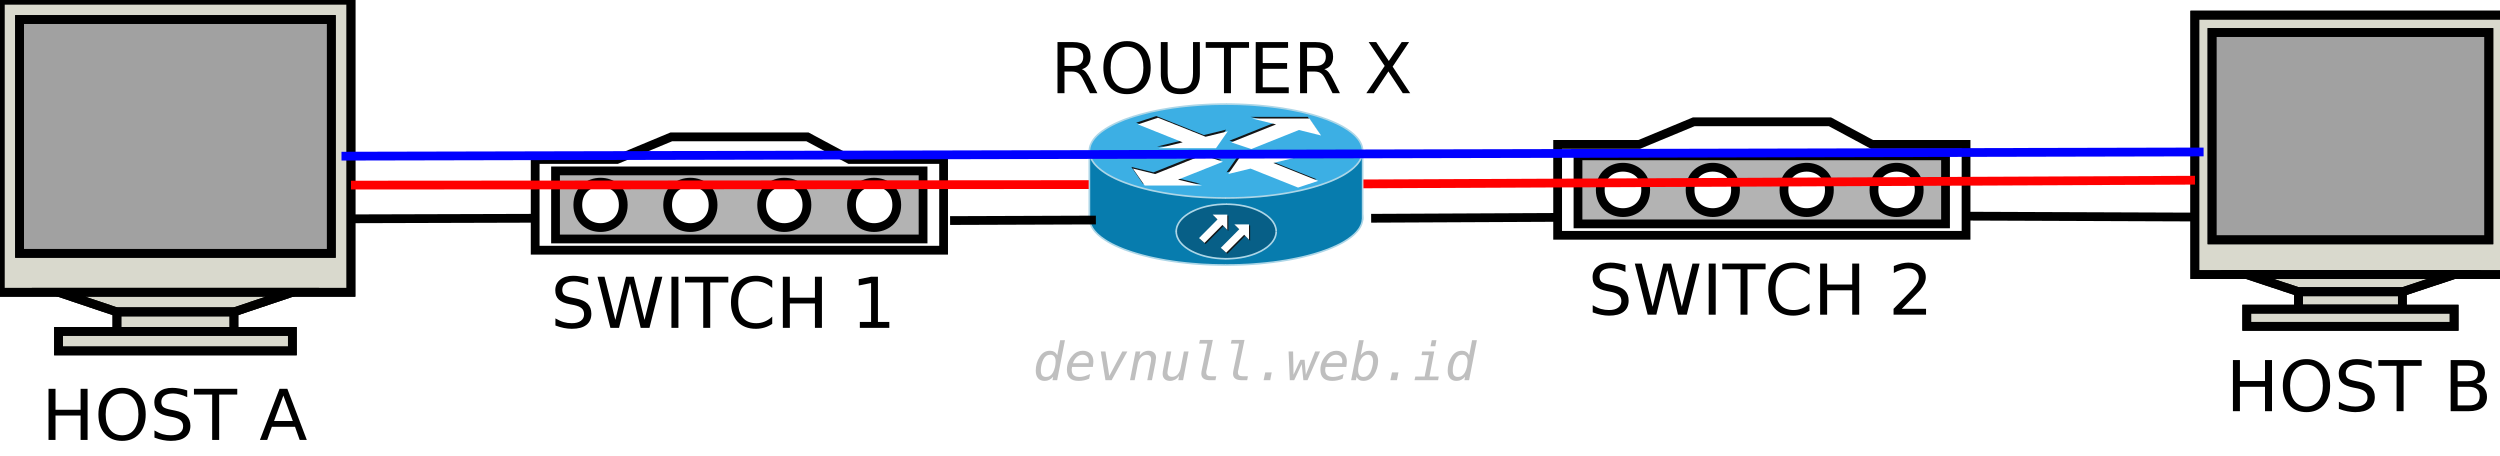 <?xml version="1.0" encoding="UTF-8"?>
<svg xmlns="http://www.w3.org/2000/svg" xmlns:xlink="http://www.w3.org/1999/xlink" width="285pt" height="52pt" viewBox="0 0 285 52" version="1.1">
<defs>
<g>
<symbol overflow="visible" id="glyph0-0">
<path style="stroke:none;" d="M 0.406 1.422 L 0.406 -5.641 L 4.406 -5.641 L 4.406 1.422 Z M 0.844 0.969 L 3.953 0.969 L 3.953 -5.188 L 0.844 -5.188 Z M 0.844 0.969 "/>
</symbol>
<symbol overflow="visible" id="glyph0-1">
<path style="stroke:none;" d="M 0.781 -5.828 L 1.578 -5.828 L 1.578 -3.438 L 4.438 -3.438 L 4.438 -5.828 L 5.234 -5.828 L 5.234 0 L 4.438 0 L 4.438 -2.781 L 1.578 -2.781 L 1.578 0 L 0.781 0 Z M 0.781 -5.828 "/>
</symbol>
<symbol overflow="visible" id="glyph0-2">
<path style="stroke:none;" d="M 3.156 -5.297 C 2.582 -5.297 2.121 -5.082 1.781 -4.656 C 1.445 -4.227 1.281 -3.645 1.281 -2.906 C 1.281 -2.176 1.445 -1.598 1.781 -1.172 C 2.121 -0.742 2.582 -0.531 3.156 -0.531 C 3.727 -0.531 4.18 -0.742 4.516 -1.172 C 4.848 -1.598 5.016 -2.176 5.016 -2.906 C 5.016 -3.645 4.848 -4.227 4.516 -4.656 C 4.18 -5.082 3.727 -5.297 3.156 -5.297 Z M 3.156 -5.938 C 3.965 -5.938 4.617 -5.66 5.109 -5.109 C 5.598 -4.566 5.844 -3.832 5.844 -2.906 C 5.844 -1.988 5.598 -1.254 5.109 -0.703 C 4.617 -0.16 3.965 0.109 3.156 0.109 C 2.332 0.109 1.676 -0.16 1.188 -0.703 C 0.695 -1.254 0.453 -1.988 0.453 -2.906 C 0.453 -3.832 0.695 -4.566 1.188 -5.109 C 1.676 -5.66 2.332 -5.938 3.156 -5.938 Z M 3.156 -5.938 "/>
</symbol>
<symbol overflow="visible" id="glyph0-3">
<path style="stroke:none;" d="M 4.281 -5.641 L 4.281 -4.875 C 3.977 -5.02 3.691 -5.125 3.422 -5.188 C 3.16 -5.258 2.91 -5.297 2.672 -5.297 C 2.234 -5.297 1.898 -5.211 1.672 -5.047 C 1.441 -4.879 1.328 -4.645 1.328 -4.344 C 1.328 -4.082 1.398 -3.883 1.547 -3.75 C 1.699 -3.625 2 -3.52 2.438 -3.438 L 2.906 -3.344 C 3.496 -3.227 3.938 -3.027 4.219 -2.75 C 4.496 -2.469 4.641 -2.086 4.641 -1.609 C 4.641 -1.047 4.445 -0.617 4.062 -0.328 C 3.688 -0.035 3.133 0.109 2.406 0.109 C 2.125 0.109 1.824 0.074 1.516 0.016 C 1.203 -0.043 0.879 -0.141 0.547 -0.266 L 0.547 -1.078 C 0.867 -0.891 1.18 -0.746 1.484 -0.656 C 1.793 -0.57 2.102 -0.531 2.406 -0.531 C 2.852 -0.531 3.195 -0.617 3.438 -0.797 C 3.684 -0.973 3.812 -1.223 3.812 -1.547 C 3.812 -1.836 3.723 -2.062 3.547 -2.219 C 3.367 -2.383 3.082 -2.508 2.688 -2.594 L 2.203 -2.688 C 1.609 -2.801 1.18 -2.984 0.922 -3.234 C 0.66 -3.48 0.531 -3.832 0.531 -4.281 C 0.531 -4.789 0.711 -5.191 1.078 -5.484 C 1.441 -5.785 1.941 -5.938 2.578 -5.938 C 2.848 -5.938 3.125 -5.91 3.406 -5.859 C 3.695 -5.816 3.988 -5.742 4.281 -5.641 Z M 4.281 -5.641 "/>
</symbol>
<symbol overflow="visible" id="glyph0-4">
<path style="stroke:none;" d="M -0.031 -5.828 L 4.906 -5.828 L 4.906 -5.172 L 2.844 -5.172 L 2.844 0 L 2.047 0 L 2.047 -5.172 L -0.031 -5.172 Z M -0.031 -5.828 "/>
</symbol>
<symbol overflow="visible" id="glyph0-5">
<path style="stroke:none;" d=""/>
</symbol>
<symbol overflow="visible" id="glyph0-6">
<path style="stroke:none;" d="M 2.734 -5.062 L 1.672 -2.156 L 3.812 -2.156 Z M 2.297 -5.828 L 3.188 -5.828 L 5.406 0 L 4.594 0 L 4.062 -1.5 L 1.422 -1.5 L 0.891 0 L 0.062 0 Z M 2.297 -5.828 "/>
</symbol>
<symbol overflow="visible" id="glyph0-7">
<path style="stroke:none;" d="M 1.578 -2.781 L 1.578 -0.656 L 2.844 -0.656 C 3.27 -0.656 3.582 -0.738 3.781 -0.906 C 3.988 -1.082 4.094 -1.352 4.094 -1.719 C 4.094 -2.082 3.988 -2.348 3.781 -2.516 C 3.582 -2.691 3.27 -2.781 2.844 -2.781 Z M 1.578 -5.188 L 1.578 -3.422 L 2.75 -3.422 C 3.133 -3.422 3.422 -3.492 3.609 -3.641 C 3.793 -3.785 3.891 -4.008 3.891 -4.312 C 3.891 -4.602 3.793 -4.82 3.609 -4.969 C 3.422 -5.113 3.133 -5.188 2.75 -5.188 Z M 0.781 -5.828 L 2.797 -5.828 C 3.398 -5.828 3.863 -5.699 4.188 -5.453 C 4.52 -5.203 4.688 -4.848 4.688 -4.391 C 4.688 -4.035 4.602 -3.746 4.438 -3.531 C 4.27 -3.32 4.023 -3.191 3.703 -3.141 C 4.086 -3.055 4.383 -2.883 4.594 -2.625 C 4.809 -2.363 4.922 -2.035 4.922 -1.641 C 4.922 -1.117 4.742 -0.711 4.391 -0.422 C 4.035 -0.141 3.527 0 2.875 0 L 0.781 0 Z M 0.781 -5.828 "/>
</symbol>
<symbol overflow="visible" id="glyph0-8">
<path style="stroke:none;" d="M 3.547 -2.734 C 3.723 -2.68 3.891 -2.559 4.047 -2.375 C 4.199 -2.188 4.363 -1.926 4.531 -1.594 L 5.328 0 L 4.484 0 L 3.734 -1.5 C 3.547 -1.883 3.355 -2.141 3.172 -2.266 C 2.992 -2.398 2.746 -2.469 2.438 -2.469 L 1.578 -2.469 L 1.578 0 L 0.781 0 L 0.781 -5.828 L 2.562 -5.828 C 3.227 -5.828 3.723 -5.684 4.047 -5.406 C 4.379 -5.133 4.547 -4.715 4.547 -4.156 C 4.547 -3.789 4.461 -3.48 4.297 -3.234 C 4.129 -2.992 3.879 -2.824 3.547 -2.734 Z M 1.578 -5.188 L 1.578 -3.109 L 2.562 -3.109 C 2.945 -3.109 3.234 -3.195 3.422 -3.375 C 3.617 -3.551 3.719 -3.812 3.719 -4.156 C 3.719 -4.496 3.617 -4.754 3.422 -4.922 C 3.234 -5.098 2.945 -5.188 2.562 -5.188 Z M 1.578 -5.188 "/>
</symbol>
<symbol overflow="visible" id="glyph0-9">
<path style="stroke:none;" d="M 0.703 -5.828 L 1.484 -5.828 L 1.484 -2.297 C 1.484 -1.672 1.598 -1.215 1.828 -0.938 C 2.055 -0.664 2.426 -0.531 2.938 -0.531 C 3.434 -0.531 3.801 -0.664 4.031 -0.938 C 4.258 -1.215 4.375 -1.672 4.375 -2.297 L 4.375 -5.828 L 5.156 -5.828 L 5.156 -2.188 C 5.156 -1.426 4.965 -0.852 4.594 -0.469 C 4.219 -0.082 3.664 0.109 2.938 0.109 C 2.195 0.109 1.637 -0.082 1.266 -0.469 C 0.891 -0.852 0.703 -1.426 0.703 -2.188 Z M 0.703 -5.828 "/>
</symbol>
<symbol overflow="visible" id="glyph0-10">
<path style="stroke:none;" d="M 0.781 -5.828 L 4.469 -5.828 L 4.469 -5.172 L 1.578 -5.172 L 1.578 -3.438 L 4.359 -3.438 L 4.359 -2.781 L 1.578 -2.781 L 1.578 -0.672 L 4.547 -0.672 L 4.547 0 L 0.781 0 Z M 0.781 -5.828 "/>
</symbol>
<symbol overflow="visible" id="glyph0-11">
<path style="stroke:none;" d="M 0.5 -5.828 L 1.359 -5.828 L 2.797 -3.672 L 4.266 -5.828 L 5.109 -5.828 L 3.234 -3.031 L 5.234 0 L 4.391 0 L 2.75 -2.484 L 1.094 0 L 0.234 0 L 2.328 -3.109 Z M 0.5 -5.828 "/>
</symbol>
<symbol overflow="visible" id="glyph0-12">
<path style="stroke:none;" d="M 0.266 -5.828 L 1.062 -5.828 L 2.297 -0.906 L 3.516 -5.828 L 4.406 -5.828 L 5.625 -0.906 L 6.844 -5.828 L 7.656 -5.828 L 6.188 0 L 5.188 0 L 3.969 -5.062 L 2.719 0 L 1.734 0 Z M 0.266 -5.828 "/>
</symbol>
<symbol overflow="visible" id="glyph0-13">
<path style="stroke:none;" d="M 0.781 -5.828 L 1.578 -5.828 L 1.578 0 L 0.781 0 Z M 0.781 -5.828 "/>
</symbol>
<symbol overflow="visible" id="glyph0-14">
<path style="stroke:none;" d="M 5.156 -5.391 L 5.156 -4.547 C 4.883 -4.793 4.598 -4.984 4.297 -5.109 C 4.004 -5.23 3.684 -5.297 3.344 -5.297 C 2.676 -5.297 2.164 -5.086 1.812 -4.672 C 1.457 -4.266 1.281 -3.676 1.281 -2.906 C 1.281 -2.145 1.457 -1.555 1.812 -1.141 C 2.164 -0.734 2.676 -0.531 3.344 -0.531 C 3.684 -0.531 4.004 -0.594 4.297 -0.719 C 4.598 -0.84 4.883 -1.031 5.156 -1.281 L 5.156 -0.453 C 4.875 -0.266 4.574 -0.121 4.266 -0.031 C 3.961 0.059 3.637 0.109 3.297 0.109 C 2.41 0.109 1.711 -0.16 1.203 -0.703 C 0.703 -1.242 0.453 -1.977 0.453 -2.906 C 0.453 -3.84 0.703 -4.582 1.203 -5.125 C 1.711 -5.664 2.41 -5.938 3.297 -5.938 C 3.648 -5.938 3.977 -5.887 4.281 -5.797 C 4.59 -5.703 4.883 -5.566 5.156 -5.391 Z M 5.156 -5.391 "/>
</symbol>
<symbol overflow="visible" id="glyph0-15">
<path style="stroke:none;" d="M 1 -0.672 L 2.281 -0.672 L 2.281 -5.109 L 0.875 -4.828 L 0.875 -5.547 L 2.281 -5.828 L 3.062 -5.828 L 3.062 -0.672 L 4.359 -0.672 L 4.359 0 L 1 0 Z M 1 -0.672 "/>
</symbol>
<symbol overflow="visible" id="glyph0-16">
<path style="stroke:none;" d="M 1.531 -0.672 L 4.297 -0.672 L 4.297 0 L 0.594 0 L 0.594 -0.672 C 0.883 -0.973 1.289 -1.383 1.812 -1.906 C 2.332 -2.434 2.656 -2.773 2.781 -2.922 C 3.039 -3.199 3.219 -3.441 3.312 -3.641 C 3.414 -3.836 3.469 -4.031 3.469 -4.219 C 3.469 -4.527 3.355 -4.785 3.141 -4.984 C 2.922 -5.18 2.637 -5.281 2.297 -5.281 C 2.047 -5.281 1.777 -5.23 1.5 -5.141 C 1.227 -5.055 0.934 -4.926 0.625 -4.75 L 0.625 -5.547 C 0.945 -5.68 1.242 -5.781 1.516 -5.844 C 1.793 -5.902 2.051 -5.938 2.281 -5.938 C 2.883 -5.938 3.363 -5.785 3.719 -5.484 C 4.082 -5.18 4.266 -4.777 4.266 -4.281 C 4.266 -4.039 4.215 -3.809 4.125 -3.594 C 4.031 -3.375 3.867 -3.117 3.641 -2.828 C 3.566 -2.754 3.352 -2.535 3 -2.172 C 2.656 -1.816 2.164 -1.316 1.531 -0.672 Z M 1.531 -0.672 "/>
</symbol>
<symbol overflow="visible" id="glyph1-0">
<path style="stroke:none;" d="M 0.312 1.062 L 0.312 -4.234 L 3.312 -4.234 L 3.312 1.062 Z M 0.641 0.734 L 2.969 0.734 L 2.969 -3.891 L 0.641 -3.891 Z M 0.641 0.734 "/>
</symbol>
<symbol overflow="visible" id="glyph1-1">
<path style="stroke:none;" d="M 2.016 -2.906 C 1.836 -2.906 1.68 -2.863 1.547 -2.781 C 1.422 -2.695 1.309 -2.566 1.219 -2.391 C 1.125 -2.211 1.051 -2.008 1 -1.781 C 0.945 -1.562 0.922 -1.34 0.922 -1.125 C 0.922 -0.875 0.969 -0.684 1.062 -0.562 C 1.164 -0.438 1.316 -0.375 1.516 -0.375 C 1.68 -0.375 1.832 -0.414 1.969 -0.5 C 2.102 -0.59 2.219 -0.723 2.312 -0.891 C 2.402 -1.066 2.477 -1.266 2.531 -1.484 C 2.582 -1.711 2.609 -1.938 2.609 -2.156 C 2.609 -2.395 2.555 -2.578 2.453 -2.703 C 2.348 -2.836 2.199 -2.906 2.016 -2.906 Z M 2.797 -2.859 L 3.125 -4.562 L 3.672 -4.562 L 2.781 0 L 2.25 0 L 2.328 -0.406 C 2.203 -0.25 2.055 -0.129 1.891 -0.047 C 1.734 0.035 1.555 0.078 1.359 0.078 C 1.035 0.078 0.785 -0.02 0.609 -0.219 C 0.43 -0.426 0.344 -0.711 0.344 -1.078 C 0.344 -1.355 0.379 -1.641 0.453 -1.922 C 0.535 -2.199 0.645 -2.445 0.781 -2.656 C 0.926 -2.895 1.098 -3.07 1.297 -3.188 C 1.492 -3.301 1.719 -3.359 1.969 -3.359 C 2.152 -3.359 2.316 -3.316 2.453 -3.234 C 2.598 -3.148 2.711 -3.023 2.797 -2.859 Z M 2.797 -2.859 "/>
</symbol>
<symbol overflow="visible" id="glyph1-2">
<path style="stroke:none;" d="M 2.75 -1.938 C 2.758 -1.988 2.766 -2.031 2.766 -2.062 C 2.773 -2.09 2.781 -2.125 2.781 -2.156 C 2.781 -2.395 2.711 -2.578 2.578 -2.703 C 2.453 -2.836 2.277 -2.906 2.062 -2.906 C 1.82 -2.906 1.602 -2.816 1.406 -2.641 C 1.207 -2.461 1.059 -2.227 0.969 -1.938 Z M 2.812 -0.172 C 2.613 -0.086 2.414 -0.023 2.219 0.016 C 2.02 0.055 1.82 0.078 1.625 0.078 C 1.188 0.078 0.852 -0.023 0.625 -0.234 C 0.395 -0.449 0.281 -0.773 0.281 -1.203 C 0.281 -1.504 0.336 -1.801 0.453 -2.094 C 0.574 -2.383 0.742 -2.633 0.953 -2.844 C 1.105 -3.02 1.285 -3.148 1.484 -3.234 C 1.68 -3.316 1.883 -3.359 2.094 -3.359 C 2.457 -3.359 2.75 -3.246 2.969 -3.031 C 3.184 -2.812 3.297 -2.512 3.297 -2.141 C 3.297 -2.066 3.289 -1.977 3.281 -1.875 C 3.27 -1.781 3.254 -1.66 3.234 -1.516 L 0.875 -1.516 C 0.863 -1.453 0.852 -1.395 0.844 -1.344 C 0.832 -1.289 0.828 -1.242 0.828 -1.203 C 0.828 -0.93 0.898 -0.723 1.047 -0.578 C 1.199 -0.441 1.426 -0.375 1.719 -0.375 C 1.883 -0.375 2.07 -0.398 2.281 -0.453 C 2.488 -0.512 2.703 -0.598 2.922 -0.703 Z M 2.812 -0.172 "/>
</symbol>
<symbol overflow="visible" id="glyph1-3">
<path style="stroke:none;" d="M 0.531 -3.281 L 1.062 -3.281 L 1.5 -0.484 L 2.984 -3.281 L 3.562 -3.281 L 1.766 0 L 1.062 0 Z M 0.531 -3.281 "/>
</symbol>
<symbol overflow="visible" id="glyph1-4">
<path style="stroke:none;" d="M 3.156 -2.031 L 2.75 0 L 2.219 0 L 2.609 -2.031 C 2.609 -2.039 2.613 -2.055 2.625 -2.078 C 2.645 -2.211 2.656 -2.32 2.656 -2.406 C 2.656 -2.559 2.605 -2.68 2.516 -2.766 C 2.43 -2.848 2.305 -2.891 2.141 -2.891 C 1.891 -2.891 1.676 -2.793 1.5 -2.609 C 1.332 -2.43 1.211 -2.18 1.141 -1.859 L 0.781 0 L 0.25 0 L 0.891 -3.281 L 1.422 -3.281 L 1.328 -2.797 C 1.473 -2.98 1.629 -3.125 1.797 -3.219 C 1.973 -3.309 2.16 -3.359 2.359 -3.359 C 2.629 -3.359 2.836 -3.285 2.984 -3.141 C 3.137 -3.004 3.219 -2.809 3.219 -2.562 C 3.219 -2.5 3.207 -2.418 3.188 -2.328 C 3.176 -2.234 3.164 -2.133 3.156 -2.031 Z M 3.156 -2.031 "/>
</symbol>
<symbol overflow="visible" id="glyph1-5">
<path style="stroke:none;" d="M 0.422 -1.25 L 0.812 -3.281 L 1.344 -3.281 L 0.953 -1.25 C 0.941 -1.176 0.93 -1.102 0.922 -1.031 C 0.91 -0.969 0.906 -0.914 0.906 -0.875 C 0.906 -0.719 0.953 -0.598 1.047 -0.516 C 1.137 -0.43 1.27 -0.391 1.438 -0.391 C 1.684 -0.391 1.895 -0.477 2.062 -0.656 C 2.238 -0.84 2.359 -1.098 2.422 -1.422 L 2.781 -3.281 L 3.312 -3.281 L 2.688 0 L 2.141 0 L 2.234 -0.5 C 2.098 -0.301 1.941 -0.152 1.766 -0.062 C 1.586 0.027 1.398 0.078 1.203 0.078 C 0.941 0.078 0.73 0.004 0.578 -0.141 C 0.43 -0.285 0.359 -0.477 0.359 -0.719 C 0.359 -0.789 0.363 -0.875 0.375 -0.969 C 0.383 -1.059 0.398 -1.156 0.422 -1.25 Z M 0.422 -1.25 "/>
</symbol>
<symbol overflow="visible" id="glyph1-6">
<path style="stroke:none;" d="M 1.766 -1.203 C 1.742 -1.129 1.727 -1.066 1.719 -1.016 C 1.719 -0.961 1.719 -0.914 1.719 -0.875 C 1.719 -0.738 1.758 -0.633 1.844 -0.562 C 1.934 -0.488 2.07 -0.453 2.25 -0.453 L 2.859 -0.453 L 2.766 0 L 2.172 0 C 1.828 0 1.57 -0.062 1.406 -0.188 C 1.238 -0.309 1.156 -0.5 1.156 -0.75 C 1.156 -0.809 1.16 -0.879 1.172 -0.953 C 1.18 -1.035 1.195 -1.117 1.219 -1.203 L 1.844 -4.172 L 0.906 -4.172 L 1 -4.594 L 2.469 -4.594 Z M 1.766 -1.203 "/>
</symbol>
<symbol overflow="visible" id="glyph1-7">
<path style="stroke:none;" d="M 1.219 -0.891 L 1.953 -0.891 L 1.781 0 L 1.031 0 Z M 1.219 -0.891 "/>
</symbol>
<symbol overflow="visible" id="glyph1-8">
<path style="stroke:none;" d="M 0.266 -3.281 L 0.781 -3.281 L 0.828 -0.625 L 1.609 -2.328 L 2.094 -2.328 L 2.234 -0.625 L 3.297 -3.281 L 3.859 -3.281 L 2.422 0 L 1.953 0 L 1.766 -1.828 L 0.906 0 L 0.406 0 Z M 0.266 -3.281 "/>
</symbol>
<symbol overflow="visible" id="glyph1-9">
<path style="stroke:none;" d="M 1.578 -0.375 C 1.742 -0.375 1.891 -0.414 2.016 -0.5 C 2.148 -0.59 2.266 -0.723 2.359 -0.891 C 2.449 -1.066 2.523 -1.27 2.578 -1.5 C 2.637 -1.727 2.672 -1.945 2.672 -2.156 C 2.672 -2.402 2.617 -2.594 2.516 -2.719 C 2.422 -2.84 2.273 -2.906 2.078 -2.906 C 1.91 -2.906 1.758 -2.855 1.625 -2.766 C 1.5 -2.68 1.383 -2.551 1.281 -2.375 C 1.188 -2.207 1.105 -2.008 1.047 -1.781 C 0.992 -1.562 0.969 -1.34 0.969 -1.125 C 0.969 -0.883 1.02 -0.695 1.125 -0.562 C 1.227 -0.438 1.379 -0.375 1.578 -0.375 Z M 1.266 -2.859 C 1.387 -3.023 1.531 -3.148 1.688 -3.234 C 1.852 -3.316 2.035 -3.359 2.234 -3.359 C 2.555 -3.359 2.805 -3.254 2.984 -3.047 C 3.16 -2.848 3.25 -2.566 3.25 -2.203 C 3.25 -1.922 3.207 -1.637 3.125 -1.359 C 3.039 -1.078 2.93 -0.832 2.797 -0.625 C 2.648 -0.395 2.465 -0.215 2.25 -0.094 C 2.039 0.02 1.809 0.078 1.562 0.078 C 1.375 0.078 1.211 0.035 1.078 -0.047 C 0.953 -0.129 0.855 -0.25 0.797 -0.406 L 0.719 0 L 0.172 0 L 1.062 -4.562 L 1.609 -4.562 Z M 1.266 -2.859 "/>
</symbol>
<symbol overflow="visible" id="glyph1-10">
<path style="stroke:none;" d="M 1.047 -3.281 L 2.422 -3.281 L 1.875 -0.422 L 2.938 -0.422 L 2.859 0 L 0.172 0 L 0.266 -0.422 L 1.328 -0.422 L 1.812 -2.859 L 0.969 -2.859 Z M 2.141 -4.562 L 2.672 -4.562 L 2.547 -3.875 L 2 -3.875 Z M 2.141 -4.562 "/>
</symbol>
</g>
</defs>
<g id="surface139615">
<rect x="0" y="0" width="285" height="52" style="fill:rgb(100%,100%,100%);fill-opacity:1;stroke:none;"/>
<path style="fill-rule:evenodd;fill:rgb(85.098%,85.098%,80.392%);fill-opacity:1;stroke-width:0.05;stroke-linecap:butt;stroke-linejoin:miter;stroke:rgb(0%,0%,0%);stroke-opacity:1;stroke-miterlimit:10;" d="M 0.484 3.739 L 2.484 3.739 L 2.484 5.405 L 0.484 5.405 Z M 0.484 3.739 " transform="matrix(20,0,0,20,-9.67,-74.777)"/>
<path style="fill:none;stroke-width:0.05;stroke-linecap:butt;stroke-linejoin:miter;stroke:rgb(0%,0%,0%);stroke-opacity:1;stroke-miterlimit:10;" d="M 0.484 3.739 L 2.484 3.739 L 2.484 5.405 L 0.484 5.405 Z M 0.484 3.739 " transform="matrix(20,0,0,20,-9.67,-74.777)"/>
<path style="fill-rule:evenodd;fill:rgb(63.137%,63.137%,63.137%);fill-opacity:1;stroke-width:0.05;stroke-linecap:butt;stroke-linejoin:miter;stroke:rgb(0%,0%,0%);stroke-opacity:1;stroke-miterlimit:10;" d="M 0.595 3.85 L 2.372 3.85 L 2.372 5.183 L 0.595 5.183 Z M 0.595 3.85 " transform="matrix(20,0,0,20,-9.67,-74.777)"/>
<path style="fill:none;stroke-width:0.05;stroke-linecap:butt;stroke-linejoin:miter;stroke:rgb(0%,0%,0%);stroke-opacity:1;stroke-miterlimit:10;" d="M 0.595 3.85 L 2.372 3.85 L 2.372 5.183 L 0.595 5.183 Z M 0.595 3.85 " transform="matrix(20,0,0,20,-9.67,-74.777)"/>
<path style="fill-rule:evenodd;fill:rgb(85.098%,85.098%,80.392%);fill-opacity:1;stroke-width:0.05;stroke-linecap:butt;stroke-linejoin:miter;stroke:rgb(0%,0%,0%);stroke-opacity:1;stroke-miterlimit:10;" d="M 0.817 5.405 L 2.15 5.405 L 1.817 5.517 L 1.15 5.517 Z M 0.817 5.405 " transform="matrix(20,0,0,20,-9.67,-74.777)"/>
<path style="fill:none;stroke-width:0.05;stroke-linecap:butt;stroke-linejoin:miter;stroke:rgb(0%,0%,0%);stroke-opacity:1;stroke-miterlimit:10;" d="M 0.817 5.405 L 2.15 5.405 L 1.817 5.517 L 1.15 5.517 Z M 0.817 5.405 " transform="matrix(20,0,0,20,-9.67,-74.777)"/>
<path style="fill-rule:evenodd;fill:rgb(85.098%,85.098%,80.392%);fill-opacity:1;stroke-width:0.05;stroke-linecap:butt;stroke-linejoin:miter;stroke:rgb(0%,0%,0%);stroke-opacity:1;stroke-miterlimit:10;" d="M 1.15 5.517 L 1.817 5.517 L 1.817 5.628 L 1.15 5.628 Z M 1.15 5.517 " transform="matrix(20,0,0,20,-9.67,-74.777)"/>
<path style="fill:none;stroke-width:0.05;stroke-linecap:butt;stroke-linejoin:miter;stroke:rgb(0%,0%,0%);stroke-opacity:1;stroke-miterlimit:10;" d="M 1.15 5.517 L 1.817 5.517 L 1.817 5.628 L 1.15 5.628 Z M 1.15 5.517 " transform="matrix(20,0,0,20,-9.67,-74.777)"/>
<path style="fill-rule:evenodd;fill:rgb(85.098%,85.098%,80.392%);fill-opacity:1;stroke-width:0.05;stroke-linecap:butt;stroke-linejoin:miter;stroke:rgb(0%,0%,0%);stroke-opacity:1;stroke-miterlimit:10;" d="M 0.817 5.628 L 2.15 5.628 L 2.15 5.739 L 0.817 5.739 Z M 0.817 5.628 " transform="matrix(20,0,0,20,-9.67,-74.777)"/>
<path style="fill:none;stroke-width:0.05;stroke-linecap:butt;stroke-linejoin:miter;stroke:rgb(0%,0%,0%);stroke-opacity:1;stroke-miterlimit:10;" d="M 0.817 5.628 L 2.15 5.628 L 2.15 5.739 L 0.817 5.739 Z M 0.817 5.628 " transform="matrix(20,0,0,20,-9.67,-74.777)"/>
<path style="fill-rule:evenodd;fill:rgb(85.098%,85.098%,80.392%);fill-opacity:1;stroke-width:0.05;stroke-linecap:butt;stroke-linejoin:miter;stroke:rgb(0%,0%,0%);stroke-opacity:1;stroke-miterlimit:10;" d="M 12.994 3.825 L 14.768 3.825 L 14.768 5.304 L 12.994 5.304 Z M 12.994 3.825 " transform="matrix(20,0,0,20,-9.67,-74.777)"/>
<path style="fill:none;stroke-width:0.05;stroke-linecap:butt;stroke-linejoin:miter;stroke:rgb(0%,0%,0%);stroke-opacity:1;stroke-miterlimit:10;" d="M 12.994 3.825 L 14.768 3.825 L 14.768 5.304 L 12.994 5.304 Z M 12.994 3.825 " transform="matrix(20,0,0,20,-9.67,-74.777)"/>
<path style="fill-rule:evenodd;fill:rgb(63.137%,63.137%,63.137%);fill-opacity:1;stroke-width:0.05;stroke-linecap:butt;stroke-linejoin:miter;stroke:rgb(0%,0%,0%);stroke-opacity:1;stroke-miterlimit:10;" d="M 13.092 3.924 L 14.67 3.924 L 14.67 5.106 L 13.092 5.106 Z M 13.092 3.924 " transform="matrix(20,0,0,20,-9.67,-74.777)"/>
<path style="fill:none;stroke-width:0.05;stroke-linecap:butt;stroke-linejoin:miter;stroke:rgb(0%,0%,0%);stroke-opacity:1;stroke-miterlimit:10;" d="M 13.092 3.924 L 14.67 3.924 L 14.67 5.106 L 13.092 5.106 Z M 13.092 3.924 " transform="matrix(20,0,0,20,-9.67,-74.777)"/>
<path style="fill-rule:evenodd;fill:rgb(85.098%,85.098%,80.392%);fill-opacity:1;stroke-width:0.05;stroke-linecap:butt;stroke-linejoin:miter;stroke:rgb(0%,0%,0%);stroke-opacity:1;stroke-miterlimit:10;" d="M 13.29 5.304 L 14.473 5.304 L 14.177 5.402 L 13.585 5.402 Z M 13.29 5.304 " transform="matrix(20,0,0,20,-9.67,-74.777)"/>
<path style="fill:none;stroke-width:0.05;stroke-linecap:butt;stroke-linejoin:miter;stroke:rgb(0%,0%,0%);stroke-opacity:1;stroke-miterlimit:10;" d="M 13.29 5.304 L 14.473 5.304 L 14.177 5.402 L 13.585 5.402 Z M 13.29 5.304 " transform="matrix(20,0,0,20,-9.67,-74.777)"/>
<path style="fill-rule:evenodd;fill:rgb(85.098%,85.098%,80.392%);fill-opacity:1;stroke-width:0.05;stroke-linecap:butt;stroke-linejoin:miter;stroke:rgb(0%,0%,0%);stroke-opacity:1;stroke-miterlimit:10;" d="M 13.585 5.402 L 14.177 5.402 L 14.177 5.501 L 13.585 5.501 Z M 13.585 5.402 " transform="matrix(20,0,0,20,-9.67,-74.777)"/>
<path style="fill:none;stroke-width:0.05;stroke-linecap:butt;stroke-linejoin:miter;stroke:rgb(0%,0%,0%);stroke-opacity:1;stroke-miterlimit:10;" d="M 13.585 5.402 L 14.177 5.402 L 14.177 5.501 L 13.585 5.501 Z M 13.585 5.402 " transform="matrix(20,0,0,20,-9.67,-74.777)"/>
<path style="fill-rule:evenodd;fill:rgb(85.098%,85.098%,80.392%);fill-opacity:1;stroke-width:0.05;stroke-linecap:butt;stroke-linejoin:miter;stroke:rgb(0%,0%,0%);stroke-opacity:1;stroke-miterlimit:10;" d="M 13.29 5.501 L 14.472 5.501 L 14.472 5.599 L 13.29 5.599 Z M 13.29 5.501 " transform="matrix(20,0,0,20,-9.67,-74.777)"/>
<path style="fill:none;stroke-width:0.05;stroke-linecap:butt;stroke-linejoin:miter;stroke:rgb(0%,0%,0%);stroke-opacity:1;stroke-miterlimit:10;" d="M 13.29 5.501 L 14.472 5.501 L 14.472 5.599 L 13.29 5.599 Z M 13.29 5.501 " transform="matrix(20,0,0,20,-9.67,-74.777)"/>
<path style=" stroke:none;fill-rule:evenodd;fill:rgb(2.745%,48.627%,68.235%);fill-opacity:1;" d="M 155.336 24.863 L 155.32 25.137 L 155.254 25.414 L 155.16 25.676 L 155.023 25.938 L 154.844 26.199 L 154.641 26.453 L 154.395 26.703 L 154.109 26.945 L 153.805 27.18 L 153.461 27.414 L 153.082 27.637 L 152.676 27.852 L 152.246 28.062 L 151.777 28.266 L 151.289 28.457 L 150.773 28.645 L 150.234 28.824 L 149.672 28.988 L 149.082 29.148 L 148.48 29.301 L 147.844 29.441 L 147.188 29.566 L 146.52 29.684 L 145.828 29.797 L 145.121 29.887 L 144.395 29.973 L 143.656 30.043 L 142.906 30.102 L 142.133 30.148 L 141.359 30.184 L 140.566 30.203 L 139.766 30.211 L 138.969 30.203 L 138.172 30.184 L 137.398 30.148 L 136.629 30.102 L 135.875 30.043 L 135.137 29.973 L 134.414 29.887 L 133.707 29.797 L 133.02 29.684 L 132.344 29.566 L 131.691 29.441 L 131.055 29.301 L 130.445 29.148 L 129.859 28.988 L 129.293 28.824 L 128.75 28.645 L 128.242 28.457 L 127.75 28.266 L 127.285 28.062 L 126.848 27.852 L 126.445 27.637 L 126.066 27.414 L 125.723 27.18 L 125.414 26.945 L 125.133 26.703 L 124.887 26.453 L 124.684 26.199 L 124.504 25.938 L 124.371 25.676 L 124.27 25.414 L 124.207 25.137 L 124.191 24.863 L 124.207 24.586 L 124.27 24.316 L 124.371 24.047 L 124.504 23.785 L 124.684 23.523 L 124.887 23.27 L 125.133 23.023 L 125.414 22.781 L 125.723 22.543 L 126.066 22.312 L 126.445 22.086 L 126.848 21.871 L 127.285 21.664 L 127.75 21.457 L 128.242 21.266 L 128.75 21.078 L 129.293 20.906 L 129.859 20.73 L 130.445 20.574 L 131.055 20.43 L 131.691 20.285 L 132.344 20.156 L 133.02 20.035 L 133.707 19.934 L 134.414 19.836 L 135.137 19.75 L 135.875 19.68 L 136.629 19.621 L 137.398 19.574 L 138.172 19.539 L 138.969 19.523 L 139.766 19.512 L 140.566 19.523 L 141.359 19.539 L 142.133 19.574 L 142.906 19.621 L 143.656 19.68 L 144.395 19.75 L 145.121 19.836 L 145.828 19.934 L 146.52 20.035 L 147.188 20.156 L 147.844 20.285 L 148.48 20.43 L 149.082 20.574 L 149.672 20.73 L 150.234 20.906 L 150.773 21.078 L 151.289 21.266 L 151.777 21.457 L 152.246 21.664 L 152.676 21.871 L 153.082 22.086 L 153.461 22.312 L 153.805 22.543 L 154.109 22.781 L 154.395 23.023 L 154.641 23.27 L 154.844 23.523 L 155.023 23.785 L 155.16 24.047 L 155.254 24.316 L 155.32 24.586 L 155.336 24.863 "/>
<path style=" stroke:none;fill-rule:evenodd;fill:rgb(67.843%,83.922%,90.588%);fill-opacity:1;" d="M 139.766 30.309 L 140.168 30.309 L 140.57 30.301 L 140.969 30.293 L 141.359 30.281 L 141.754 30.266 L 142.141 30.246 L 142.914 30.199 L 143.289 30.176 L 143.668 30.141 L 144.035 30.102 L 144.41 30.066 L 144.766 30.023 L 145.133 29.984 L 145.484 29.934 L 145.848 29.887 L 146.191 29.836 L 146.535 29.777 L 146.871 29.723 L 147.211 29.664 L 147.539 29.598 L 147.859 29.535 L 148.18 29.465 L 148.496 29.391 L 148.809 29.312 L 149.113 29.238 L 149.406 29.164 L 149.699 29.086 L 149.84 29.039 L 149.98 29.004 L 150.129 28.961 L 150.266 28.914 L 150.398 28.871 L 150.535 28.824 L 150.676 28.781 L 150.805 28.734 L 150.938 28.688 L 151.062 28.645 L 151.195 28.594 L 151.316 28.555 L 151.449 28.504 L 151.57 28.453 L 151.82 28.352 L 151.938 28.301 L 152.051 28.25 L 152.168 28.199 L 152.281 28.152 L 152.398 28.098 L 152.504 28.047 L 152.613 27.992 L 152.715 27.938 L 152.824 27.883 L 153.035 27.773 L 153.133 27.719 L 153.223 27.664 L 153.32 27.609 L 153.418 27.547 L 153.508 27.492 L 153.598 27.434 L 153.77 27.316 L 153.855 27.262 L 153.938 27.199 L 154.023 27.141 L 154.098 27.082 L 154.176 27.016 L 154.246 26.957 L 154.32 26.898 L 154.395 26.832 L 154.453 26.773 L 154.523 26.707 L 154.582 26.641 L 154.648 26.582 L 154.707 26.52 L 154.766 26.453 L 154.82 26.387 L 154.871 26.324 L 154.926 26.258 L 154.969 26.191 L 155.02 26.125 L 155.062 26.055 L 155.105 25.992 L 155.141 25.922 L 155.18 25.855 L 155.211 25.785 L 155.246 25.715 L 155.277 25.645 L 155.301 25.574 L 155.328 25.508 L 155.344 25.441 L 155.371 25.367 L 155.383 25.293 L 155.402 25.219 L 155.414 25.152 L 155.418 25.082 L 155.426 25.004 L 155.434 24.938 L 155.434 24.863 L 155.246 24.863 L 155.238 24.93 L 155.238 25.059 L 155.219 25.125 L 155.211 25.191 L 155.203 25.254 L 155.184 25.316 L 155.168 25.387 L 155.148 25.441 L 155.125 25.508 L 155.098 25.574 L 155.074 25.641 L 155.035 25.703 L 155.012 25.766 L 154.973 25.828 L 154.945 25.891 L 154.906 25.953 L 154.863 26.02 L 154.82 26.078 L 154.773 26.137 L 154.73 26.203 L 154.672 26.27 L 154.621 26.328 L 154.574 26.387 L 154.449 26.512 L 154.395 26.574 L 154.328 26.633 L 154.266 26.691 L 154.125 26.809 L 154.051 26.871 L 153.98 26.93 L 153.898 26.988 L 153.82 27.043 L 153.742 27.105 L 153.668 27.164 L 153.586 27.215 L 153.496 27.277 L 153.402 27.332 L 153.316 27.391 L 153.223 27.445 L 153.133 27.5 L 153.039 27.555 L 152.836 27.664 L 152.742 27.719 L 152.633 27.77 L 152.531 27.82 L 152.422 27.871 L 152.316 27.926 L 152.203 27.977 L 152.09 28.023 L 151.977 28.078 L 151.863 28.129 L 151.742 28.176 L 151.621 28.227 L 151.504 28.277 L 151.383 28.324 L 151.258 28.375 L 151.137 28.414 L 151.004 28.465 L 150.875 28.508 L 150.609 28.602 L 150.48 28.645 L 150.344 28.688 L 150.211 28.73 L 150.066 28.773 L 149.934 28.816 L 149.789 28.859 L 149.648 28.898 L 149.359 28.98 L 149.062 29.059 L 148.762 29.133 L 148.457 29.207 L 148.137 29.277 L 147.824 29.344 L 147.5 29.41 L 147.168 29.473 L 146.84 29.535 L 146.5 29.594 L 146.16 29.645 L 145.816 29.699 L 145.469 29.75 L 145.109 29.797 L 144.75 29.836 L 144.383 29.879 L 144.023 29.914 L 143.648 29.949 L 143.277 29.977 L 142.895 30.012 L 142.516 30.039 L 142.133 30.059 L 141.75 30.074 L 141.352 30.094 L 140.957 30.102 L 140.566 30.113 L 140.164 30.113 L 139.766 30.121 L 139.742 30.121 L 139.73 30.125 L 139.727 30.125 L 139.723 30.129 L 139.707 30.133 L 139.703 30.141 L 139.695 30.148 L 139.684 30.164 L 139.676 30.176 L 139.676 30.195 L 139.672 30.211 L 139.676 30.23 L 139.676 30.25 L 139.684 30.266 L 139.695 30.281 L 139.703 30.285 L 139.707 30.293 L 139.723 30.301 L 139.73 30.301 L 139.742 30.309 L 139.766 30.309 "/>
<path style=" stroke:none;fill-rule:evenodd;fill:rgb(67.843%,83.922%,90.588%);fill-opacity:1;" d="M 124.094 24.863 L 124.094 24.938 L 124.098 25.004 L 124.105 25.082 L 124.117 25.152 L 124.125 25.219 L 124.141 25.293 L 124.18 25.441 L 124.199 25.508 L 124.223 25.574 L 124.25 25.645 L 124.285 25.715 L 124.348 25.855 L 124.391 25.922 L 124.422 25.992 L 124.469 26.055 L 124.508 26.125 L 124.559 26.191 L 124.602 26.258 L 124.652 26.324 L 124.707 26.387 L 124.816 26.52 L 124.879 26.582 L 124.941 26.641 L 125.004 26.707 L 125.07 26.773 L 125.133 26.832 L 125.215 26.898 L 125.281 26.957 L 125.352 27.016 L 125.434 27.082 L 125.508 27.141 L 125.59 27.199 L 125.668 27.262 L 125.762 27.316 L 125.844 27.375 L 125.934 27.434 L 126.02 27.492 L 126.113 27.547 L 126.207 27.609 L 126.301 27.664 L 126.496 27.773 L 126.598 27.828 L 126.809 27.938 L 126.918 27.992 L 127.023 28.047 L 127.129 28.098 L 127.246 28.152 L 127.355 28.199 L 127.48 28.25 L 127.59 28.301 L 127.711 28.352 L 127.836 28.402 L 127.953 28.453 L 128.074 28.504 L 128.207 28.555 L 128.328 28.594 L 128.461 28.645 L 128.59 28.688 L 128.723 28.734 L 128.852 28.781 L 129 28.824 L 129.125 28.871 L 129.262 28.914 L 129.406 28.961 L 129.551 29.004 L 129.688 29.039 L 129.836 29.086 L 130.129 29.164 L 130.422 29.238 L 130.73 29.312 L 131.031 29.391 L 131.352 29.465 L 131.672 29.535 L 131.992 29.598 L 132.324 29.664 L 132.66 29.723 L 132.996 29.777 L 133.344 29.836 L 133.691 29.887 L 134.043 29.934 L 134.402 29.984 L 134.762 30.023 L 135.125 30.066 L 135.496 30.102 L 135.863 30.141 L 136.242 30.176 L 136.621 30.199 L 137.004 30.223 L 137.395 30.246 L 137.781 30.266 L 138.172 30.281 L 138.562 30.293 L 138.965 30.301 L 139.359 30.309 L 139.766 30.309 L 139.766 30.121 L 139.371 30.113 L 138.969 30.113 L 138.574 30.102 L 138.18 30.094 L 137.785 30.074 L 137.398 30.059 L 137.02 30.039 L 136.637 30.012 L 136.258 29.977 L 135.883 29.949 L 135.148 29.879 L 134.785 29.836 L 134.422 29.797 L 134.066 29.75 L 133.719 29.699 L 133.375 29.645 L 133.035 29.594 L 132.691 29.535 L 132.363 29.473 L 132.031 29.41 L 131.707 29.344 L 131.391 29.277 L 131.074 29.207 L 130.77 29.133 L 130.477 29.059 L 130.176 28.98 L 129.887 28.898 L 129.742 28.859 L 129.598 28.816 L 129.324 28.73 L 129.18 28.688 L 129.051 28.645 L 128.918 28.602 L 128.652 28.508 L 128.523 28.465 L 128.395 28.414 L 128.27 28.375 L 128.145 28.324 L 128.027 28.277 L 127.902 28.227 L 127.785 28.176 L 127.668 28.129 L 127.547 28.078 L 127.434 28.023 L 127.328 27.977 L 127.211 27.926 L 127.102 27.871 L 126.996 27.82 L 126.895 27.77 L 126.785 27.719 L 126.695 27.664 L 126.59 27.609 L 126.492 27.555 L 126.398 27.5 L 126.301 27.445 L 126.211 27.391 L 126.121 27.332 L 126.031 27.277 L 125.945 27.215 L 125.867 27.164 L 125.785 27.105 L 125.703 27.043 L 125.621 26.988 L 125.543 26.93 L 125.477 26.871 L 125.402 26.809 L 125.332 26.75 L 125.133 26.574 L 125.078 26.512 L 125.016 26.449 L 124.961 26.387 L 124.902 26.328 L 124.855 26.27 L 124.801 26.203 L 124.758 26.145 L 124.707 26.078 L 124.668 26.02 L 124.625 25.953 L 124.586 25.891 L 124.555 25.828 L 124.52 25.766 L 124.48 25.703 L 124.453 25.641 L 124.43 25.574 L 124.398 25.508 L 124.379 25.441 L 124.359 25.387 L 124.344 25.316 L 124.324 25.254 L 124.316 25.191 L 124.293 25.059 L 124.289 24.992 L 124.289 24.93 L 124.285 24.863 L 124.285 24.84 L 124.281 24.832 L 124.281 24.82 L 124.27 24.812 L 124.27 24.805 L 124.266 24.797 L 124.254 24.793 L 124.242 24.785 L 124.223 24.77 L 124.207 24.766 L 124.168 24.766 L 124.156 24.77 L 124.137 24.785 L 124.117 24.793 L 124.117 24.797 L 124.113 24.805 L 124.098 24.82 L 124.098 24.832 L 124.094 24.84 L 124.094 24.863 "/>
<path style=" stroke:none;fill-rule:evenodd;fill:rgb(67.843%,83.922%,90.588%);fill-opacity:1;" d="M 139.766 19.422 L 138.965 19.422 L 138.562 19.434 L 138.172 19.445 L 137.781 19.461 L 137.395 19.477 L 137.004 19.5 L 136.621 19.527 L 135.863 19.582 L 135.496 19.621 L 135.125 19.656 L 134.762 19.699 L 134.402 19.746 L 134.043 19.789 L 133.691 19.836 L 132.996 19.945 L 132.324 20.062 L 131.992 20.129 L 131.672 20.195 L 131.352 20.258 L 131.031 20.332 L 130.73 20.406 L 130.422 20.484 L 130.129 20.562 L 129.836 20.645 L 129.551 20.727 L 129.262 20.812 L 129.125 20.855 L 129 20.898 L 128.852 20.941 L 128.723 20.988 L 128.59 21.035 L 128.461 21.086 L 128.328 21.125 L 128.207 21.176 L 128.074 21.223 L 127.953 21.273 L 127.836 21.32 L 127.711 21.371 L 127.59 21.418 L 127.48 21.469 L 127.355 21.52 L 127.246 21.578 L 127.129 21.625 L 126.918 21.734 L 126.809 21.789 L 126.703 21.844 L 126.598 21.891 L 126.496 21.949 L 126.301 22.059 L 126.207 22.113 L 126.113 22.176 L 126.02 22.23 L 125.934 22.285 L 125.844 22.348 L 125.762 22.406 L 125.668 22.465 L 125.59 22.527 L 125.508 22.586 L 125.434 22.645 L 125.352 22.707 L 125.281 22.77 L 125.215 22.832 L 125.133 22.887 L 125.07 22.957 L 125.004 23.016 L 124.941 23.078 L 124.879 23.145 L 124.816 23.203 L 124.707 23.336 L 124.652 23.406 L 124.602 23.469 L 124.559 23.535 L 124.508 23.598 L 124.469 23.668 L 124.422 23.734 L 124.391 23.801 L 124.348 23.871 L 124.285 24.012 L 124.25 24.078 L 124.223 24.148 L 124.199 24.219 L 124.141 24.43 L 124.125 24.5 L 124.117 24.57 L 124.105 24.648 L 124.098 24.715 L 124.094 24.785 L 124.094 24.863 L 124.285 24.863 L 124.289 24.797 L 124.289 24.734 L 124.293 24.668 L 124.305 24.598 L 124.316 24.539 L 124.324 24.473 L 124.344 24.406 L 124.359 24.344 L 124.398 24.211 L 124.43 24.152 L 124.453 24.09 L 124.48 24.023 L 124.52 23.957 L 124.555 23.895 L 124.586 23.832 L 124.621 23.77 L 124.668 23.707 L 124.707 23.645 L 124.758 23.582 L 124.801 23.523 L 124.855 23.461 L 124.902 23.398 L 124.961 23.336 L 125.016 23.273 L 125.078 23.215 L 125.133 23.156 L 125.199 23.09 L 125.266 23.039 L 125.332 22.969 L 125.402 22.914 L 125.477 22.859 L 125.543 22.797 L 125.621 22.734 L 125.703 22.68 L 125.785 22.617 L 125.867 22.562 L 125.945 22.508 L 126.031 22.453 L 126.121 22.391 L 126.301 22.281 L 126.398 22.23 L 126.492 22.176 L 126.59 22.113 L 126.695 22.066 L 126.785 22.012 L 126.895 21.957 L 126.996 21.902 L 127.102 21.852 L 127.211 21.801 L 127.328 21.75 L 127.434 21.699 L 127.547 21.648 L 127.668 21.598 L 127.785 21.547 L 127.902 21.5 L 128.027 21.445 L 128.145 21.402 L 128.27 21.355 L 128.395 21.305 L 128.523 21.266 L 128.652 21.215 L 128.785 21.168 L 128.918 21.125 L 129.051 21.078 L 129.18 21.035 L 129.324 20.988 L 129.598 20.91 L 129.887 20.824 L 130.176 20.746 L 130.477 20.664 L 130.77 20.59 L 131.074 20.52 L 131.707 20.379 L 132.031 20.312 L 132.363 20.25 L 132.691 20.195 L 133.035 20.133 L 133.375 20.078 L 133.719 20.027 L 134.066 19.977 L 134.422 19.926 L 134.785 19.883 L 135.148 19.848 L 135.516 19.809 L 135.883 19.773 L 136.258 19.746 L 136.637 19.719 L 137.02 19.691 L 137.398 19.668 L 137.785 19.648 L 138.18 19.637 L 138.574 19.621 L 138.969 19.613 L 139.371 19.609 L 139.766 19.609 L 139.777 19.602 L 139.801 19.602 L 139.809 19.598 L 139.812 19.594 L 139.824 19.594 L 139.828 19.582 L 139.852 19.566 L 139.855 19.547 L 139.855 19.527 L 139.863 19.512 L 139.855 19.496 L 139.855 19.477 L 139.852 19.461 L 139.84 19.445 L 139.828 19.441 L 139.824 19.434 L 139.812 19.43 L 139.809 19.422 L 139.766 19.422 "/>
<path style=" stroke:none;fill-rule:evenodd;fill:rgb(67.843%,83.922%,90.588%);fill-opacity:1;" d="M 155.434 24.863 L 155.434 24.785 L 155.426 24.715 L 155.418 24.648 L 155.414 24.57 L 155.402 24.5 L 155.383 24.43 L 155.371 24.359 L 155.344 24.289 L 155.328 24.219 L 155.301 24.148 L 155.277 24.078 L 155.246 24.012 L 155.211 23.941 L 155.18 23.871 L 155.141 23.801 L 155.105 23.734 L 155.062 23.668 L 155.02 23.598 L 154.969 23.535 L 154.926 23.469 L 154.871 23.398 L 154.82 23.336 L 154.766 23.27 L 154.707 23.203 L 154.582 23.078 L 154.523 23.016 L 154.453 22.957 L 154.395 22.887 L 154.32 22.832 L 154.246 22.77 L 154.176 22.707 L 154.098 22.645 L 154.023 22.586 L 153.938 22.527 L 153.855 22.465 L 153.684 22.348 L 153.598 22.285 L 153.418 22.176 L 153.32 22.113 L 153.223 22.059 L 153.133 22.004 L 153.035 21.949 L 152.93 21.891 L 152.824 21.844 L 152.715 21.789 L 152.613 21.734 L 152.504 21.68 L 152.398 21.625 L 152.281 21.578 L 152.168 21.52 L 152.051 21.469 L 151.938 21.418 L 151.82 21.371 L 151.695 21.32 L 151.57 21.273 L 151.449 21.223 L 151.316 21.176 L 151.195 21.125 L 151.062 21.086 L 150.938 21.035 L 150.805 20.988 L 150.676 20.941 L 150.535 20.898 L 150.398 20.855 L 150.266 20.812 L 149.98 20.727 L 149.699 20.645 L 149.406 20.562 L 149.113 20.484 L 148.809 20.406 L 148.496 20.332 L 148.18 20.258 L 147.859 20.195 L 147.539 20.129 L 147.211 20.062 L 146.871 20.004 L 146.535 19.945 L 145.848 19.836 L 145.484 19.789 L 145.133 19.746 L 144.766 19.699 L 144.41 19.656 L 144.035 19.621 L 143.668 19.582 L 143.289 19.555 L 142.914 19.527 L 142.527 19.5 L 142.141 19.477 L 141.754 19.461 L 141.359 19.445 L 140.969 19.434 L 140.57 19.422 L 139.766 19.422 L 139.766 19.609 L 140.164 19.609 L 140.566 19.613 L 140.957 19.621 L 141.352 19.637 L 141.75 19.648 L 142.133 19.668 L 142.516 19.691 L 142.895 19.719 L 143.277 19.746 L 143.648 19.773 L 144.023 19.809 L 144.383 19.848 L 144.75 19.883 L 145.109 19.926 L 145.469 19.977 L 145.816 20.027 L 146.16 20.078 L 146.5 20.133 L 146.84 20.195 L 147.168 20.25 L 147.5 20.312 L 147.824 20.379 L 148.137 20.449 L 148.457 20.52 L 148.762 20.59 L 149.062 20.664 L 149.359 20.746 L 149.648 20.824 L 149.934 20.91 L 150.211 20.988 L 150.344 21.035 L 150.48 21.078 L 150.609 21.125 L 150.742 21.168 L 150.875 21.215 L 151.004 21.266 L 151.137 21.305 L 151.258 21.355 L 151.383 21.402 L 151.504 21.445 L 151.621 21.5 L 151.742 21.547 L 151.863 21.598 L 152.316 21.801 L 152.422 21.852 L 152.531 21.902 L 152.633 21.957 L 152.742 22.012 L 152.836 22.066 L 152.938 22.113 L 153.039 22.176 L 153.133 22.23 L 153.223 22.281 L 153.316 22.336 L 153.402 22.391 L 153.496 22.453 L 153.586 22.508 L 153.668 22.562 L 153.742 22.617 L 153.82 22.68 L 153.898 22.734 L 153.98 22.797 L 154.051 22.859 L 154.125 22.914 L 154.195 22.969 L 154.266 23.039 L 154.328 23.09 L 154.395 23.156 L 154.449 23.215 L 154.512 23.273 L 154.574 23.336 L 154.621 23.398 L 154.672 23.461 L 154.73 23.523 L 154.773 23.582 L 154.82 23.645 L 154.906 23.77 L 154.945 23.832 L 154.973 23.895 L 155.012 23.957 L 155.035 24.023 L 155.074 24.09 L 155.098 24.148 L 155.125 24.211 L 155.148 24.277 L 155.168 24.344 L 155.184 24.406 L 155.203 24.473 L 155.211 24.539 L 155.219 24.598 L 155.238 24.668 L 155.238 24.797 L 155.246 24.863 L 155.434 24.863 "/>
<path style=" stroke:none;fill-rule:evenodd;fill:rgb(2.745%,48.627%,68.235%);fill-opacity:1;" d="M 124.141 17.363 L 124.141 25.004 L 155.336 25.004 L 155.34 17.371 L 124.141 17.363 "/>
<path style=" stroke:none;fill-rule:evenodd;fill:rgb(23.529%,68.627%,89.412%);fill-opacity:1;" d="M 155.336 17.219 L 155.32 17.496 L 155.254 17.766 L 155.16 18.035 L 155.023 18.297 L 154.844 18.559 L 154.641 18.812 L 154.395 19.055 L 154.109 19.297 L 153.805 19.539 L 153.461 19.773 L 153.082 19.996 L 152.676 20.211 L 152.246 20.418 L 151.777 20.621 L 151.289 20.816 L 150.773 21.004 L 150.234 21.176 L 149.672 21.348 L 149.082 21.508 L 148.48 21.652 L 147.844 21.797 L 147.188 21.926 L 146.52 22.043 L 145.828 22.148 L 145.121 22.246 L 144.395 22.332 L 143.656 22.402 L 142.906 22.461 L 142.133 22.508 L 141.359 22.543 L 140.566 22.559 L 139.766 22.57 L 138.969 22.559 L 138.172 22.543 L 137.398 22.508 L 136.629 22.461 L 135.875 22.402 L 135.137 22.332 L 134.414 22.246 L 133.707 22.148 L 133.02 22.043 L 132.344 21.926 L 131.691 21.797 L 131.055 21.652 L 130.445 21.508 L 129.859 21.348 L 129.293 21.176 L 128.75 21.004 L 128.242 20.816 L 127.75 20.621 L 127.285 20.418 L 126.848 20.211 L 126.445 19.996 L 126.066 19.773 L 125.723 19.539 L 125.414 19.297 L 125.133 19.055 L 124.887 18.812 L 124.684 18.559 L 124.504 18.297 L 124.371 18.035 L 124.27 17.766 L 124.207 17.496 L 124.191 17.219 L 124.207 16.945 L 124.27 16.668 L 124.371 16.406 L 124.504 16.145 L 124.684 15.883 L 124.887 15.625 L 125.133 15.379 L 125.414 15.137 L 125.723 14.902 L 126.066 14.668 L 126.445 14.445 L 126.848 14.23 L 127.285 14.016 L 127.75 13.816 L 128.242 13.621 L 128.75 13.438 L 129.293 13.258 L 129.859 13.09 L 130.445 12.934 L 131.055 12.781 L 131.691 12.641 L 132.344 12.512 L 133.02 12.395 L 133.707 12.285 L 134.414 12.195 L 135.137 12.109 L 135.875 12.035 L 136.629 11.977 L 137.398 11.93 L 138.172 11.898 L 138.969 11.875 L 139.766 11.871 L 140.566 11.875 L 141.359 11.898 L 142.133 11.93 L 142.906 11.977 L 143.656 12.035 L 144.395 12.109 L 145.121 12.195 L 145.828 12.285 L 146.52 12.395 L 147.188 12.512 L 147.844 12.641 L 148.48 12.781 L 149.082 12.934 L 149.672 13.09 L 150.234 13.258 L 150.773 13.438 L 151.289 13.621 L 151.777 13.816 L 152.246 14.016 L 152.676 14.23 L 153.082 14.445 L 153.461 14.668 L 153.805 14.902 L 154.109 15.137 L 154.395 15.379 L 154.641 15.625 L 154.844 15.883 L 155.023 16.145 L 155.16 16.406 L 155.254 16.668 L 155.32 16.945 L 155.336 17.219 "/>
<path style=" stroke:none;fill-rule:evenodd;fill:rgb(67.843%,83.922%,90.588%);fill-opacity:1;" d="M 139.766 22.66 L 140.168 22.66 L 140.57 22.656 L 140.969 22.645 L 141.359 22.633 L 141.754 22.617 L 142.141 22.602 L 142.527 22.582 L 142.914 22.555 L 143.289 22.527 L 143.668 22.5 L 144.035 22.461 L 144.41 22.426 L 144.766 22.383 L 145.133 22.336 L 145.484 22.293 L 145.848 22.246 L 146.535 22.137 L 146.871 22.078 L 147.211 22.016 L 147.539 21.949 L 148.18 21.824 L 148.496 21.75 L 148.809 21.672 L 149.113 21.598 L 149.406 21.52 L 149.699 21.438 L 149.84 21.398 L 149.98 21.355 L 150.129 21.312 L 150.266 21.27 L 150.398 21.223 L 150.535 21.184 L 150.676 21.141 L 150.805 21.09 L 150.938 21.043 L 151.062 20.996 L 151.195 20.953 L 151.316 20.906 L 151.449 20.855 L 151.57 20.809 L 151.695 20.762 L 151.82 20.711 L 151.938 20.66 L 152.051 20.609 L 152.168 20.559 L 152.281 20.504 L 152.398 20.457 L 152.504 20.402 L 152.613 20.348 L 152.715 20.293 L 152.824 20.242 L 152.93 20.188 L 153.035 20.129 L 153.133 20.078 L 153.223 20.023 L 153.32 19.969 L 153.418 19.906 L 153.508 19.848 L 153.598 19.793 L 153.684 19.734 L 153.77 19.672 L 153.855 19.613 L 153.938 19.555 L 154.023 19.496 L 154.098 19.434 L 154.176 19.375 L 154.246 19.316 L 154.32 19.25 L 154.395 19.191 L 154.453 19.125 L 154.523 19.066 L 154.582 19 L 154.648 18.938 L 154.766 18.812 L 154.82 18.746 L 154.871 18.684 L 154.926 18.609 L 154.969 18.547 L 155.02 18.48 L 155.062 18.414 L 155.105 18.344 L 155.141 18.281 L 155.18 18.207 L 155.211 18.137 L 155.246 18.07 L 155.277 18.004 L 155.301 17.934 L 155.328 17.863 L 155.344 17.793 L 155.371 17.723 L 155.383 17.648 L 155.402 17.578 L 155.414 17.512 L 155.418 17.434 L 155.434 17.293 L 155.434 17.219 L 155.246 17.219 L 155.238 17.281 L 155.238 17.418 L 155.219 17.48 L 155.211 17.547 L 155.203 17.605 L 155.184 17.676 L 155.168 17.738 L 155.148 17.801 L 155.125 17.867 L 155.098 17.934 L 155.074 17.992 L 155.035 18.055 L 155.012 18.125 L 154.973 18.188 L 154.945 18.246 L 154.906 18.312 L 154.863 18.371 L 154.82 18.438 L 154.773 18.496 L 154.73 18.559 L 154.672 18.621 L 154.621 18.684 L 154.574 18.746 L 154.512 18.809 L 154.449 18.863 L 154.395 18.926 L 154.328 18.992 L 154.266 19.051 L 154.125 19.168 L 154.051 19.223 L 153.98 19.285 L 153.898 19.344 L 153.742 19.461 L 153.668 19.516 L 153.586 19.574 L 153.496 19.629 L 153.402 19.691 L 153.316 19.746 L 153.223 19.801 L 153.133 19.852 L 153.039 19.906 L 152.938 19.969 L 152.836 20.016 L 152.742 20.07 L 152.633 20.125 L 152.531 20.18 L 152.422 20.23 L 152.316 20.281 L 151.863 20.484 L 151.742 20.531 L 151.621 20.582 L 151.504 20.637 L 151.383 20.676 L 151.258 20.727 L 151.137 20.773 L 151.004 20.816 L 150.875 20.867 L 150.609 20.953 L 150.48 21.004 L 150.344 21.043 L 150.211 21.09 L 150.066 21.133 L 149.934 21.168 L 149.789 21.215 L 149.648 21.258 L 149.359 21.332 L 149.062 21.414 L 148.762 21.492 L 148.457 21.562 L 148.137 21.633 L 147.824 21.699 L 147.5 21.77 L 147.168 21.832 L 146.84 21.891 L 146.16 22 L 145.816 22.055 L 145.469 22.102 L 145.109 22.152 L 144.75 22.195 L 144.383 22.23 L 144.023 22.273 L 143.648 22.305 L 143.277 22.336 L 142.895 22.363 L 142.516 22.391 L 142.133 22.41 L 141.75 22.434 L 141.352 22.445 L 140.957 22.461 L 140.566 22.465 L 140.164 22.473 L 139.766 22.473 L 139.758 22.48 L 139.73 22.48 L 139.723 22.488 L 139.707 22.488 L 139.703 22.5 L 139.695 22.508 L 139.684 22.516 L 139.676 22.531 L 139.676 22.555 L 139.672 22.57 L 139.676 22.586 L 139.676 22.602 L 139.684 22.617 L 139.695 22.633 L 139.707 22.645 L 139.723 22.652 L 139.73 22.66 L 139.766 22.66 "/>
<path style=" stroke:none;fill-rule:evenodd;fill:rgb(67.843%,83.922%,90.588%);fill-opacity:1;" d="M 124.094 17.219 L 124.094 17.293 L 124.098 17.363 L 124.105 17.434 L 124.117 17.512 L 124.125 17.578 L 124.141 17.648 L 124.16 17.723 L 124.199 17.863 L 124.223 17.934 L 124.25 18.004 L 124.285 18.07 L 124.316 18.137 L 124.348 18.207 L 124.391 18.281 L 124.422 18.344 L 124.469 18.414 L 124.508 18.48 L 124.559 18.547 L 124.602 18.609 L 124.652 18.684 L 124.707 18.746 L 124.762 18.812 L 124.816 18.875 L 124.941 19 L 125.004 19.066 L 125.07 19.125 L 125.133 19.191 L 125.215 19.25 L 125.281 19.316 L 125.352 19.375 L 125.434 19.434 L 125.508 19.496 L 125.59 19.555 L 125.668 19.613 L 125.762 19.672 L 125.844 19.734 L 125.934 19.793 L 126.02 19.848 L 126.113 19.906 L 126.207 19.969 L 126.301 20.023 L 126.398 20.078 L 126.496 20.129 L 126.598 20.188 L 126.703 20.242 L 126.809 20.293 L 126.918 20.348 L 127.129 20.457 L 127.246 20.504 L 127.355 20.559 L 127.48 20.609 L 127.59 20.66 L 127.711 20.711 L 127.836 20.762 L 127.953 20.809 L 128.074 20.855 L 128.207 20.906 L 128.328 20.953 L 128.461 20.996 L 128.59 21.043 L 128.723 21.09 L 128.852 21.141 L 129 21.184 L 129.125 21.223 L 129.262 21.27 L 129.551 21.355 L 129.688 21.398 L 129.836 21.438 L 130.129 21.52 L 130.422 21.598 L 130.73 21.672 L 131.031 21.75 L 131.352 21.824 L 131.992 21.949 L 132.324 22.016 L 132.66 22.078 L 132.996 22.137 L 133.691 22.246 L 134.043 22.293 L 134.402 22.336 L 134.762 22.383 L 135.125 22.426 L 135.496 22.461 L 135.863 22.5 L 136.621 22.555 L 137.004 22.582 L 137.395 22.602 L 137.781 22.617 L 138.172 22.633 L 138.562 22.645 L 138.965 22.656 L 139.359 22.66 L 139.766 22.66 L 139.766 22.473 L 139.371 22.473 L 138.969 22.465 L 138.574 22.461 L 138.18 22.445 L 137.785 22.434 L 137.398 22.41 L 137.02 22.391 L 136.637 22.363 L 136.258 22.336 L 135.883 22.305 L 135.516 22.273 L 135.148 22.23 L 134.785 22.195 L 134.422 22.152 L 134.066 22.102 L 133.719 22.055 L 133.375 22 L 133.035 21.945 L 132.691 21.891 L 132.363 21.832 L 132.031 21.77 L 131.707 21.699 L 131.391 21.633 L 131.074 21.562 L 130.77 21.492 L 130.477 21.414 L 130.176 21.332 L 129.887 21.258 L 129.742 21.215 L 129.598 21.168 L 129.461 21.133 L 129.324 21.09 L 129.18 21.043 L 129.051 21.004 L 128.918 20.953 L 128.652 20.867 L 128.523 20.816 L 128.395 20.773 L 128.27 20.727 L 128.145 20.676 L 128.027 20.637 L 127.902 20.582 L 127.785 20.531 L 127.668 20.484 L 127.547 20.434 L 127.434 20.383 L 127.328 20.332 L 127.211 20.281 L 127.102 20.23 L 126.996 20.18 L 126.895 20.125 L 126.785 20.07 L 126.695 20.016 L 126.59 19.969 L 126.492 19.906 L 126.398 19.852 L 126.301 19.801 L 126.121 19.691 L 126.031 19.629 L 125.945 19.574 L 125.867 19.516 L 125.785 19.461 L 125.621 19.344 L 125.543 19.285 L 125.477 19.223 L 125.402 19.168 L 125.332 19.109 L 125.199 18.992 L 125.133 18.926 L 125.078 18.863 L 125.016 18.809 L 124.961 18.746 L 124.902 18.684 L 124.855 18.621 L 124.801 18.559 L 124.758 18.496 L 124.707 18.438 L 124.668 18.371 L 124.625 18.312 L 124.586 18.246 L 124.555 18.188 L 124.52 18.125 L 124.48 18.055 L 124.453 17.992 L 124.43 17.934 L 124.398 17.867 L 124.379 17.801 L 124.359 17.738 L 124.344 17.676 L 124.324 17.605 L 124.316 17.547 L 124.305 17.48 L 124.293 17.418 L 124.289 17.352 L 124.289 17.281 L 124.285 17.219 L 124.285 17.195 L 124.281 17.184 L 124.281 17.18 L 124.27 17.168 L 124.27 17.156 L 124.266 17.152 L 124.242 17.137 L 124.223 17.129 L 124.207 17.125 L 124.168 17.125 L 124.156 17.129 L 124.117 17.145 L 124.117 17.152 L 124.113 17.156 L 124.098 17.18 L 124.098 17.184 L 124.094 17.195 L 124.094 17.219 "/>
<path style=" stroke:none;fill-rule:evenodd;fill:rgb(67.843%,83.922%,90.588%);fill-opacity:1;" d="M 139.766 11.773 L 139.359 11.773 L 138.965 11.777 L 138.562 11.789 L 138.172 11.801 L 137.781 11.816 L 137.395 11.836 L 137.004 11.859 L 136.621 11.879 L 136.242 11.906 L 135.863 11.941 L 135.496 11.977 L 135.125 12.012 L 134.762 12.055 L 134.402 12.098 L 134.043 12.145 L 133.691 12.195 L 133.344 12.242 L 132.996 12.305 L 132.66 12.359 L 132.324 12.418 L 131.992 12.484 L 131.672 12.547 L 131.352 12.617 L 131.031 12.691 L 130.73 12.766 L 130.422 12.844 L 130.129 12.918 L 129.836 12.996 L 129.551 13.086 L 129.262 13.168 L 129.125 13.211 L 129 13.258 L 128.852 13.301 L 128.723 13.348 L 128.59 13.395 L 128.461 13.438 L 128.328 13.484 L 128.207 13.527 L 128.074 13.578 L 127.953 13.625 L 127.836 13.676 L 127.711 13.727 L 127.59 13.777 L 127.48 13.828 L 127.355 13.879 L 127.246 13.93 L 127.129 13.984 L 127.023 14.031 L 126.918 14.086 L 126.809 14.141 L 126.598 14.25 L 126.496 14.305 L 126.398 14.363 L 126.301 14.418 L 126.207 14.473 L 126.113 14.535 L 126.02 14.586 L 125.934 14.645 L 125.844 14.707 L 125.762 14.766 L 125.668 14.82 L 125.59 14.879 L 125.508 14.941 L 125.434 14.996 L 125.352 15.066 L 125.281 15.121 L 125.215 15.184 L 125.133 15.246 L 125.07 15.309 L 125.004 15.371 L 124.941 15.438 L 124.816 15.562 L 124.762 15.625 L 124.707 15.695 L 124.652 15.758 L 124.602 15.824 L 124.559 15.887 L 124.508 15.957 L 124.469 16.023 L 124.422 16.09 L 124.391 16.156 L 124.348 16.227 L 124.316 16.297 L 124.285 16.363 L 124.25 16.434 L 124.223 16.508 L 124.199 16.57 L 124.18 16.641 L 124.141 16.789 L 124.125 16.859 L 124.117 16.93 L 124.105 17 L 124.098 17.074 L 124.094 17.145 L 124.094 17.219 L 124.285 17.219 L 124.289 17.152 L 124.289 17.09 L 124.293 17.02 L 124.305 16.957 L 124.316 16.891 L 124.324 16.828 L 124.344 16.762 L 124.359 16.703 L 124.398 16.57 L 124.43 16.508 L 124.453 16.441 L 124.48 16.379 L 124.52 16.316 L 124.555 16.254 L 124.586 16.191 L 124.621 16.129 L 124.668 16.062 L 124.707 16.004 L 124.758 15.941 L 124.801 15.879 L 124.855 15.816 L 124.902 15.75 L 124.961 15.695 L 125.016 15.633 L 125.078 15.57 L 125.133 15.508 L 125.266 15.391 L 125.332 15.328 L 125.402 15.27 L 125.477 15.211 L 125.543 15.148 L 125.621 15.094 L 125.703 15.039 L 125.785 14.973 L 125.867 14.922 L 125.945 14.863 L 126.031 14.805 L 126.211 14.695 L 126.301 14.637 L 126.398 14.582 L 126.492 14.527 L 126.59 14.473 L 126.695 14.418 L 126.785 14.363 L 126.895 14.309 L 126.996 14.262 L 127.102 14.207 L 127.211 14.152 L 127.328 14.105 L 127.434 14.055 L 127.547 14.004 L 127.668 13.953 L 127.785 13.906 L 127.902 13.855 L 128.027 13.805 L 128.145 13.754 L 128.27 13.703 L 128.395 13.664 L 128.523 13.617 L 128.652 13.574 L 128.785 13.523 L 129.051 13.438 L 129.18 13.395 L 129.324 13.348 L 129.598 13.266 L 130.176 13.102 L 130.477 13.023 L 130.77 12.949 L 131.074 12.871 L 131.391 12.801 L 131.707 12.738 L 132.031 12.672 L 132.363 12.605 L 132.691 12.547 L 133.035 12.484 L 133.375 12.434 L 133.719 12.379 L 134.066 12.332 L 134.422 12.285 L 134.785 12.242 L 135.148 12.203 L 135.883 12.133 L 136.258 12.105 L 136.637 12.07 L 137.02 12.043 L 137.398 12.023 L 137.785 12.008 L 138.18 11.988 L 138.574 11.977 L 138.969 11.973 L 139.371 11.969 L 139.766 11.961 L 139.785 11.961 L 139.801 11.957 L 139.809 11.957 L 139.812 11.953 L 139.824 11.945 L 139.828 11.941 L 139.84 11.934 L 139.852 11.918 L 139.855 11.902 L 139.855 11.887 L 139.863 11.871 L 139.855 11.855 L 139.855 11.832 L 139.852 11.816 L 139.84 11.801 L 139.828 11.793 L 139.824 11.789 L 139.812 11.781 L 139.809 11.777 L 139.801 11.777 L 139.785 11.773 L 139.766 11.773 "/>
<path style=" stroke:none;fill-rule:evenodd;fill:rgb(67.843%,83.922%,90.588%);fill-opacity:1;" d="M 155.434 17.219 L 155.434 17.145 L 155.426 17.074 L 155.418 17 L 155.414 16.93 L 155.402 16.859 L 155.383 16.789 L 155.371 16.715 L 155.344 16.641 L 155.328 16.57 L 155.301 16.508 L 155.277 16.434 L 155.246 16.363 L 155.211 16.297 L 155.18 16.227 L 155.141 16.156 L 155.105 16.09 L 155.02 15.957 L 154.969 15.887 L 154.926 15.824 L 154.871 15.758 L 154.82 15.695 L 154.766 15.625 L 154.648 15.5 L 154.582 15.438 L 154.523 15.371 L 154.453 15.309 L 154.395 15.246 L 154.246 15.121 L 154.176 15.066 L 154.098 14.996 L 154.023 14.941 L 153.938 14.879 L 153.855 14.82 L 153.77 14.766 L 153.684 14.707 L 153.598 14.645 L 153.508 14.586 L 153.418 14.535 L 153.32 14.473 L 153.223 14.418 L 153.133 14.363 L 153.035 14.305 L 152.824 14.195 L 152.715 14.141 L 152.613 14.086 L 152.504 14.031 L 152.398 13.984 L 152.281 13.93 L 152.168 13.879 L 152.051 13.828 L 151.938 13.777 L 151.82 13.727 L 151.57 13.625 L 151.449 13.578 L 151.316 13.527 L 151.195 13.484 L 151.062 13.438 L 150.938 13.395 L 150.805 13.348 L 150.676 13.301 L 150.535 13.258 L 150.398 13.211 L 150.266 13.168 L 149.98 13.086 L 149.699 12.996 L 149.406 12.918 L 149.113 12.844 L 148.809 12.766 L 148.496 12.691 L 148.18 12.617 L 147.859 12.547 L 147.539 12.484 L 147.211 12.418 L 146.871 12.359 L 146.535 12.305 L 146.191 12.242 L 145.848 12.195 L 145.484 12.145 L 145.133 12.098 L 144.766 12.055 L 144.41 12.012 L 144.035 11.977 L 143.668 11.941 L 143.289 11.906 L 142.914 11.879 L 142.527 11.859 L 142.141 11.836 L 141.754 11.816 L 141.359 11.801 L 140.969 11.789 L 140.57 11.777 L 140.168 11.773 L 139.766 11.773 L 139.766 11.961 L 140.164 11.969 L 140.566 11.973 L 140.957 11.977 L 141.352 11.988 L 141.75 12.008 L 142.133 12.023 L 142.516 12.043 L 142.895 12.07 L 143.277 12.105 L 143.648 12.133 L 144.023 12.168 L 144.383 12.203 L 144.75 12.242 L 145.109 12.285 L 145.469 12.332 L 145.816 12.379 L 146.16 12.434 L 146.5 12.484 L 146.84 12.547 L 147.168 12.605 L 147.5 12.672 L 147.824 12.738 L 148.137 12.801 L 148.457 12.871 L 148.762 12.949 L 149.062 13.023 L 149.359 13.102 L 149.648 13.184 L 149.934 13.266 L 150.211 13.348 L 150.344 13.395 L 150.48 13.438 L 150.609 13.48 L 150.742 13.523 L 150.875 13.574 L 151.004 13.617 L 151.137 13.664 L 151.258 13.703 L 151.383 13.754 L 151.504 13.805 L 151.621 13.855 L 151.742 13.906 L 151.863 13.953 L 152.203 14.105 L 152.316 14.152 L 152.422 14.207 L 152.531 14.262 L 152.633 14.309 L 152.742 14.363 L 152.836 14.418 L 153.039 14.527 L 153.133 14.582 L 153.223 14.637 L 153.316 14.695 L 153.402 14.75 L 153.496 14.805 L 153.586 14.863 L 153.668 14.922 L 153.742 14.973 L 153.82 15.039 L 153.898 15.094 L 153.98 15.148 L 154.051 15.211 L 154.125 15.27 L 154.195 15.328 L 154.266 15.391 L 154.328 15.449 L 154.395 15.508 L 154.449 15.57 L 154.574 15.695 L 154.621 15.75 L 154.672 15.816 L 154.73 15.879 L 154.773 15.941 L 154.82 16.004 L 154.863 16.062 L 154.906 16.129 L 154.945 16.191 L 154.973 16.254 L 155.012 16.316 L 155.035 16.379 L 155.074 16.441 L 155.098 16.508 L 155.125 16.57 L 155.148 16.637 L 155.168 16.703 L 155.184 16.762 L 155.203 16.828 L 155.211 16.891 L 155.219 16.957 L 155.238 17.02 L 155.238 17.152 L 155.246 17.219 L 155.434 17.219 "/>
<path style=" stroke:none;fill-rule:evenodd;fill:rgb(7.451%,8.235%,8.627%);fill-opacity:1;" d="M 140.164 16.035 L 142.461 16.801 L 147.887 14.629 L 150.414 15.254 L 149.082 13.324 L 142.555 13.324 L 145.281 13.996 L 140.164 16.035 "/>
<path style=" stroke:none;fill-rule:evenodd;fill:rgb(7.451%,8.235%,8.627%);fill-opacity:1;" d="M 139.223 18.242 L 136.922 17.48 L 131.5 19.648 L 128.969 19.027 L 130.301 20.953 L 136.84 20.953 L 134.105 20.285 L 139.223 18.242 "/>
<path style=" stroke:none;fill-rule:evenodd;fill:rgb(7.451%,8.235%,8.627%);fill-opacity:1;" d="M 129.527 13.988 L 131.82 13.23 L 137.246 15.395 L 139.777 14.777 L 138.441 16.703 L 131.91 16.703 L 134.641 16.035 L 129.527 13.988 "/>
<path style=" stroke:none;fill-rule:evenodd;fill:rgb(7.451%,8.235%,8.627%);fill-opacity:1;" d="M 150.086 20.434 L 147.793 21.191 L 142.367 19.027 L 139.828 19.648 L 141.172 17.723 L 147.707 17.723 L 144.969 18.387 L 150.086 20.434 "/>
<path style=" stroke:none;fill-rule:evenodd;fill:rgb(100%,100%,100%);fill-opacity:1;" d="M 140.359 16.227 L 142.652 16.992 L 148.078 14.82 L 150.602 15.445 L 149.277 13.512 L 142.738 13.512 L 145.473 14.184 L 140.359 16.227 "/>
<path style=" stroke:none;fill-rule:evenodd;fill:rgb(100%,100%,100%);fill-opacity:1;" d="M 139.414 18.438 L 137.109 17.676 L 131.688 19.844 L 129.152 19.219 L 130.496 21.148 L 137.027 21.148 L 134.297 20.477 L 139.414 18.438 "/>
<path style=" stroke:none;fill-rule:evenodd;fill:rgb(100%,100%,100%);fill-opacity:1;" d="M 129.715 14.18 L 132.012 13.422 L 137.438 15.59 L 139.969 14.969 L 138.625 16.891 L 132.098 16.891 L 134.828 16.227 L 129.715 14.18 "/>
<path style=" stroke:none;fill-rule:evenodd;fill:rgb(100%,100%,100%);fill-opacity:1;" d="M 150.273 20.621 L 147.977 21.383 L 142.559 19.219 L 140.023 19.836 L 141.359 17.91 L 147.895 17.91 L 145.168 18.578 L 150.273 20.621 "/>
<path style=" stroke:none;fill-rule:evenodd;fill:rgb(67.843%,83.922%,90.588%);fill-opacity:1;" d="M 124.285 17.316 L 124.285 17.219 L 124.094 17.219 L 124.094 17.316 L 124.285 17.316 "/>
<path style=" stroke:none;fill-rule:evenodd;fill:rgb(67.843%,83.922%,90.588%);fill-opacity:1;" d="M 124.285 25.004 L 124.285 17.316 L 124.094 17.316 L 124.094 25.004 L 124.285 25.004 "/>
<path style=" stroke:none;fill-rule:evenodd;fill:rgb(67.843%,83.922%,90.588%);fill-opacity:1;" d="M 124.094 25.004 L 124.094 25.102 L 124.285 25.102 L 124.285 25.004 L 124.094 25.004 "/>
<path style=" stroke:none;fill-rule:evenodd;fill:rgb(67.843%,83.922%,90.588%);fill-opacity:1;" d="M 155.434 17.316 L 155.434 17.219 L 155.246 17.219 L 155.246 17.316 L 155.434 17.316 "/>
<path style=" stroke:none;fill-rule:evenodd;fill:rgb(67.843%,83.922%,90.588%);fill-opacity:1;" d="M 155.434 25.004 L 155.434 17.316 L 155.246 17.316 L 155.246 25.004 L 155.434 25.004 "/>
<path style=" stroke:none;fill-rule:evenodd;fill:rgb(67.843%,83.922%,90.588%);fill-opacity:1;" d="M 155.246 25.004 L 155.246 25.102 L 155.434 25.102 L 155.434 25.004 L 155.246 25.004 "/>
<path style=" stroke:none;fill-rule:evenodd;fill:rgb(2.745%,37.255%,52.941%);fill-opacity:1;" d="M 145.48 26.387 L 145.477 26.551 L 145.453 26.707 L 145.422 26.859 L 145.367 27.016 L 145.305 27.164 L 145.227 27.312 L 145.141 27.457 L 145.031 27.594 L 144.922 27.734 L 144.797 27.871 L 144.66 28 L 144.512 28.129 L 144.348 28.25 L 144.18 28.367 L 144.004 28.48 L 143.816 28.59 L 143.617 28.688 L 143.406 28.789 L 143.195 28.883 L 142.973 28.969 L 142.738 29.043 L 142.504 29.121 L 142.258 29.191 L 142.008 29.258 L 141.75 29.312 L 141.484 29.359 L 141.211 29.398 L 140.93 29.438 L 140.652 29.465 L 140.367 29.484 L 140.078 29.492 L 139.785 29.5 L 139.5 29.492 L 139.207 29.484 L 138.918 29.465 L 138.641 29.438 L 138.363 29.398 L 138.09 29.359 L 137.828 29.312 L 137.57 29.258 L 137.316 29.191 L 137.07 29.121 L 136.84 29.043 L 136.602 28.969 L 136.379 28.883 L 136.168 28.789 L 135.957 28.688 L 135.766 28.59 L 135.578 28.48 L 135.387 28.367 L 135.223 28.25 L 135.07 28.129 L 134.914 28 L 134.777 27.871 L 134.656 27.734 L 134.543 27.594 L 134.441 27.457 L 134.352 27.312 L 134.27 27.164 L 134.207 27.016 L 134.16 26.859 L 134.121 26.707 L 134.098 26.551 L 134.086 26.387 L 134.098 26.227 L 134.121 26.066 L 134.16 25.918 L 134.207 25.758 L 134.27 25.613 L 134.352 25.469 L 134.441 25.316 L 134.543 25.18 L 134.656 25.043 L 134.777 24.91 L 134.914 24.777 L 135.07 24.648 L 135.223 24.527 L 135.387 24.414 L 135.578 24.301 L 135.766 24.191 L 135.957 24.09 L 136.379 23.895 L 136.602 23.812 L 136.84 23.73 L 137.07 23.652 L 137.316 23.582 L 137.57 23.523 L 137.828 23.465 L 138.09 23.418 L 138.363 23.379 L 138.641 23.34 L 138.918 23.312 L 139.207 23.297 L 139.5 23.281 L 140.078 23.281 L 140.367 23.297 L 140.652 23.312 L 140.93 23.34 L 141.211 23.379 L 141.484 23.418 L 141.75 23.465 L 142.008 23.523 L 142.258 23.582 L 142.504 23.652 L 142.738 23.73 L 142.973 23.812 L 143.195 23.895 L 143.617 24.09 L 143.816 24.191 L 144.004 24.301 L 144.18 24.414 L 144.348 24.527 L 144.512 24.648 L 144.66 24.777 L 144.797 24.91 L 144.922 25.043 L 145.141 25.316 L 145.227 25.469 L 145.305 25.613 L 145.367 25.758 L 145.422 25.918 L 145.453 26.066 L 145.477 26.227 L 145.48 26.387 "/>
<path style=" stroke:none;fill-rule:evenodd;fill:rgb(67.843%,83.922%,90.588%);fill-opacity:1;" d="M 139.785 29.594 L 139.934 29.594 L 140.082 29.59 L 140.234 29.582 L 140.375 29.574 L 140.52 29.566 L 140.664 29.555 L 140.801 29.543 L 140.949 29.527 L 141.082 29.512 L 141.223 29.492 L 141.359 29.473 L 141.5 29.453 L 141.633 29.426 L 141.762 29.402 L 141.898 29.375 L 142.027 29.348 L 142.152 29.312 L 142.281 29.285 L 142.406 29.25 L 142.527 29.215 L 142.77 29.137 L 142.891 29.094 L 143.008 29.059 L 143.117 29.012 L 143.234 28.969 L 143.34 28.918 L 143.449 28.871 L 143.551 28.824 L 143.656 28.773 L 143.758 28.727 L 143.863 28.672 L 143.953 28.617 L 144.051 28.555 L 144.141 28.504 L 144.234 28.441 L 144.324 28.383 L 144.41 28.324 L 144.488 28.266 L 144.645 28.133 L 144.719 28.07 L 144.793 28.004 L 144.859 27.938 L 144.93 27.871 L 144.992 27.797 L 145.109 27.656 L 145.168 27.582 L 145.219 27.512 L 145.266 27.434 L 145.309 27.359 L 145.352 27.281 L 145.395 27.207 L 145.422 27.125 L 145.461 27.051 L 145.484 26.969 L 145.512 26.887 L 145.527 26.805 L 145.547 26.723 L 145.562 26.641 L 145.574 26.555 L 145.578 26.477 L 145.578 26.387 L 145.395 26.387 L 145.387 26.461 L 145.383 26.539 L 145.375 26.613 L 145.363 26.684 L 145.348 26.762 L 145.324 26.836 L 145.305 26.91 L 145.273 26.98 L 145.25 27.051 L 145.219 27.125 L 145.184 27.195 L 145.141 27.266 L 145.102 27.34 L 145.055 27.402 L 145.012 27.473 L 144.961 27.539 L 144.914 27.609 L 144.848 27.672 L 144.793 27.738 L 144.727 27.801 L 144.664 27.871 L 144.594 27.926 L 144.531 27.992 L 144.453 28.051 L 144.379 28.113 L 144.293 28.172 L 144.211 28.227 L 144.125 28.285 L 144.039 28.348 L 143.953 28.395 L 143.773 28.504 L 143.676 28.555 L 143.574 28.605 L 143.477 28.648 L 143.371 28.703 L 143.16 28.789 L 143.051 28.832 L 142.941 28.879 L 142.824 28.914 L 142.715 28.961 L 142.598 28.996 L 142.473 29.031 L 142.355 29.066 L 142.234 29.098 L 142.105 29.133 L 141.98 29.16 L 141.855 29.191 L 141.598 29.238 L 141.332 29.285 L 141.199 29.305 L 141.066 29.32 L 140.926 29.34 L 140.785 29.355 L 140.648 29.363 L 140.504 29.375 L 140.363 29.387 L 140.223 29.391 L 140.078 29.398 L 139.934 29.402 L 139.766 29.402 L 139.758 29.41 L 139.742 29.41 L 139.738 29.414 L 139.727 29.418 L 139.727 29.426 L 139.707 29.445 L 139.695 29.465 L 139.695 29.48 L 139.691 29.5 L 139.695 29.516 L 139.695 29.535 L 139.723 29.562 L 139.727 29.57 L 139.727 29.574 L 139.738 29.582 L 139.742 29.582 L 139.766 29.594 L 139.785 29.594 "/>
<path style=" stroke:none;fill-rule:evenodd;fill:rgb(67.843%,83.922%,90.588%);fill-opacity:1;" d="M 133.996 26.387 L 133.996 26.469 L 134.012 26.641 L 134.035 26.723 L 134.043 26.805 L 134.066 26.887 L 134.086 26.969 L 134.117 27.051 L 134.148 27.125 L 134.188 27.207 L 134.227 27.281 L 134.266 27.359 L 134.312 27.434 L 134.359 27.512 L 134.414 27.582 L 134.461 27.656 L 134.52 27.727 L 134.586 27.797 L 134.645 27.871 L 134.777 28.004 L 134.859 28.07 L 134.922 28.133 L 135.008 28.199 L 135.082 28.266 L 135.168 28.324 L 135.258 28.383 L 135.344 28.441 L 135.43 28.504 L 135.523 28.555 L 135.617 28.617 L 135.711 28.672 L 135.812 28.727 L 135.918 28.773 L 136.023 28.824 L 136.129 28.871 L 136.238 28.918 L 136.344 28.969 L 136.461 29.012 L 136.57 29.059 L 136.684 29.094 L 136.805 29.137 L 136.922 29.176 L 137.047 29.215 L 137.172 29.25 L 137.293 29.285 L 137.418 29.312 L 137.547 29.348 L 137.68 29.375 L 137.816 29.402 L 137.945 29.426 L 138.078 29.453 L 138.215 29.473 L 138.355 29.492 L 138.488 29.512 L 138.625 29.527 L 138.77 29.543 L 138.918 29.555 L 139.051 29.566 L 139.199 29.574 L 139.344 29.582 L 139.492 29.59 L 139.641 29.594 L 139.785 29.594 L 139.785 29.402 L 139.641 29.402 L 139.5 29.398 L 139.348 29.391 L 139.215 29.387 L 139.07 29.375 L 138.93 29.363 L 138.793 29.355 L 138.652 29.34 L 138.516 29.32 L 138.379 29.305 L 138.242 29.285 L 138.109 29.262 L 137.98 29.238 L 137.855 29.215 L 137.723 29.191 L 137.594 29.16 L 137.469 29.133 L 137.348 29.098 L 137.223 29.066 L 136.98 28.996 L 136.863 28.961 L 136.75 28.914 L 136.637 28.879 L 136.52 28.832 L 136.309 28.746 L 136.207 28.703 L 136.102 28.648 L 136.004 28.605 L 135.902 28.555 L 135.805 28.504 L 135.711 28.449 L 135.621 28.395 L 135.531 28.348 L 135.441 28.285 L 135.363 28.227 L 135.277 28.172 L 135.199 28.113 L 135.125 28.051 L 135.047 27.992 L 134.98 27.926 L 134.91 27.871 L 134.848 27.801 L 134.785 27.738 L 134.727 27.672 L 134.668 27.609 L 134.613 27.539 L 134.566 27.473 L 134.516 27.402 L 134.473 27.34 L 134.434 27.266 L 134.391 27.195 L 134.359 27.125 L 134.328 27.051 L 134.297 26.98 L 134.27 26.91 L 134.246 26.836 L 134.23 26.762 L 134.211 26.684 L 134.203 26.613 L 134.188 26.539 L 134.188 26.367 L 134.184 26.355 L 134.184 26.344 L 134.168 26.328 L 134.16 26.324 L 134.16 26.316 L 134.141 26.305 L 134.109 26.297 L 134.086 26.289 L 134.074 26.297 L 134.059 26.301 L 134.039 26.305 L 134.023 26.316 L 134.012 26.328 L 134.012 26.34 L 134.004 26.344 L 134.004 26.355 L 133.996 26.367 L 133.996 26.387 "/>
<path style=" stroke:none;fill-rule:evenodd;fill:rgb(67.843%,83.922%,90.588%);fill-opacity:1;" d="M 139.785 23.184 L 139.641 23.184 L 139.344 23.191 L 139.199 23.199 L 139.051 23.211 L 138.918 23.219 L 138.77 23.23 L 138.625 23.246 L 138.488 23.266 L 138.355 23.281 L 138.215 23.301 L 138.078 23.324 L 137.945 23.352 L 137.816 23.371 L 137.68 23.398 L 137.547 23.426 L 137.418 23.461 L 137.293 23.492 L 137.172 23.527 L 136.922 23.598 L 136.805 23.641 L 136.684 23.68 L 136.57 23.723 L 136.461 23.762 L 136.344 23.812 L 136.238 23.855 L 136.129 23.902 L 136.023 23.949 L 135.918 24 L 135.812 24.055 L 135.711 24.102 L 135.617 24.156 L 135.523 24.219 L 135.43 24.273 L 135.258 24.391 L 135.168 24.453 L 135.082 24.512 L 135.008 24.578 L 134.922 24.641 L 134.859 24.707 L 134.777 24.77 L 134.711 24.836 L 134.645 24.91 L 134.586 24.977 L 134.52 25.047 L 134.461 25.117 L 134.414 25.191 L 134.359 25.266 L 134.312 25.34 L 134.266 25.418 L 134.227 25.492 L 134.148 25.648 L 134.117 25.727 L 134.086 25.809 L 134.066 25.891 L 134.043 25.973 L 134.035 26.051 L 134.012 26.133 L 133.996 26.305 L 133.996 26.387 L 134.188 26.387 L 134.188 26.234 L 134.203 26.16 L 134.211 26.09 L 134.23 26.012 L 134.246 25.938 L 134.27 25.867 L 134.297 25.797 L 134.328 25.727 L 134.359 25.648 L 134.391 25.578 L 134.434 25.508 L 134.473 25.441 L 134.516 25.371 L 134.566 25.305 L 134.613 25.238 L 134.668 25.164 L 134.785 25.039 L 134.848 24.973 L 134.91 24.91 L 134.98 24.848 L 135.047 24.785 L 135.125 24.723 L 135.199 24.66 L 135.277 24.605 L 135.363 24.551 L 135.441 24.488 L 135.621 24.379 L 135.711 24.328 L 135.805 24.273 L 135.902 24.227 L 136.004 24.172 L 136.102 24.129 L 136.207 24.078 L 136.309 24.027 L 136.52 23.941 L 136.637 23.898 L 136.75 23.859 L 136.863 23.816 L 136.98 23.777 L 137.102 23.746 L 137.223 23.707 L 137.348 23.676 L 137.469 23.645 L 137.594 23.617 L 137.723 23.59 L 137.855 23.562 L 137.98 23.535 L 138.109 23.516 L 138.242 23.492 L 138.379 23.469 L 138.652 23.438 L 138.793 23.418 L 138.93 23.41 L 139.07 23.398 L 139.215 23.391 L 139.348 23.383 L 139.5 23.379 L 139.641 23.371 L 139.82 23.371 L 139.828 23.367 L 139.84 23.363 L 139.852 23.355 L 139.852 23.352 L 139.855 23.344 L 139.879 23.312 L 139.879 23.242 L 139.867 23.227 L 139.855 23.215 L 139.852 23.203 L 139.852 23.199 L 139.84 23.191 L 139.828 23.191 L 139.82 23.188 L 139.809 23.188 L 139.801 23.184 L 139.785 23.184 "/>
<path style=" stroke:none;fill-rule:evenodd;fill:rgb(67.843%,83.922%,90.588%);fill-opacity:1;" d="M 145.578 26.387 L 145.578 26.301 L 145.574 26.219 L 145.562 26.133 L 145.547 26.051 L 145.527 25.973 L 145.512 25.891 L 145.484 25.809 L 145.461 25.727 L 145.422 25.648 L 145.395 25.57 L 145.352 25.492 L 145.309 25.418 L 145.266 25.34 L 145.219 25.266 L 145.168 25.191 L 145.109 25.117 L 144.992 24.977 L 144.93 24.91 L 144.859 24.836 L 144.793 24.77 L 144.719 24.707 L 144.645 24.641 L 144.566 24.578 L 144.488 24.512 L 144.41 24.453 L 144.324 24.391 L 144.234 24.332 L 144.141 24.273 L 144.051 24.219 L 143.953 24.156 L 143.863 24.102 L 143.758 24.055 L 143.656 24 L 143.551 23.949 L 143.449 23.902 L 143.34 23.855 L 143.234 23.812 L 143.117 23.762 L 143.008 23.723 L 142.891 23.68 L 142.77 23.641 L 142.648 23.598 L 142.406 23.527 L 142.281 23.492 L 142.152 23.461 L 142.027 23.426 L 141.898 23.398 L 141.762 23.371 L 141.633 23.352 L 141.5 23.324 L 141.359 23.301 L 141.223 23.281 L 141.082 23.266 L 140.949 23.246 L 140.801 23.23 L 140.664 23.219 L 140.52 23.211 L 140.375 23.199 L 140.234 23.191 L 140.082 23.188 L 139.934 23.184 L 139.785 23.184 L 139.785 23.371 L 139.934 23.371 L 140.078 23.379 L 140.223 23.383 L 140.504 23.398 L 140.648 23.41 L 140.785 23.418 L 140.926 23.438 L 141.066 23.453 L 141.199 23.469 L 141.465 23.516 L 141.598 23.535 L 141.855 23.59 L 142.105 23.645 L 142.234 23.676 L 142.355 23.707 L 142.473 23.746 L 142.598 23.777 L 142.715 23.816 L 142.824 23.859 L 142.941 23.898 L 143.16 23.984 L 143.266 24.027 L 143.477 24.129 L 143.574 24.172 L 143.676 24.227 L 143.773 24.273 L 143.863 24.328 L 143.953 24.379 L 144.125 24.488 L 144.211 24.551 L 144.293 24.605 L 144.379 24.66 L 144.453 24.723 L 144.531 24.785 L 144.594 24.848 L 144.664 24.91 L 144.793 25.039 L 144.848 25.102 L 144.914 25.164 L 144.961 25.238 L 145.012 25.305 L 145.055 25.371 L 145.102 25.441 L 145.141 25.508 L 145.184 25.578 L 145.219 25.648 L 145.25 25.727 L 145.273 25.797 L 145.305 25.867 L 145.324 25.938 L 145.348 26.012 L 145.363 26.09 L 145.375 26.16 L 145.383 26.234 L 145.387 26.312 L 145.395 26.387 L 145.578 26.387 "/>
<path style=" stroke:none;fill-rule:evenodd;fill:rgb(7.451%,8.235%,8.627%);fill-opacity:1;" d="M 136.812 27.262 L 138.918 25.145 L 138.363 24.582 L 140.035 24.582 L 140.035 26.328 L 139.477 25.77 L 137.438 27.82 L 136.812 27.262 "/>
<path style=" stroke:none;fill-rule:evenodd;fill:rgb(7.451%,8.235%,8.627%);fill-opacity:1;" d="M 139.297 28.379 L 141.398 26.262 L 140.84 25.703 L 142.516 25.703 L 142.516 27.445 L 141.953 26.887 L 139.91 28.934 L 139.297 28.379 "/>
<path style=" stroke:none;fill-rule:evenodd;fill:rgb(100%,100%,100%);fill-opacity:1;" d="M 136.691 27.137 L 138.793 25.02 L 138.242 24.461 L 139.91 24.461 L 139.91 26.203 L 139.355 25.641 L 137.312 27.695 L 136.691 27.137 "/>
<path style=" stroke:none;fill-rule:evenodd;fill:rgb(100%,100%,100%);fill-opacity:1;" d="M 139.172 28.25 L 141.273 26.137 L 140.715 25.578 L 142.387 25.578 L 142.387 27.32 L 141.836 26.762 L 139.785 28.809 L 139.172 28.25 "/>
<path style="fill:none;stroke-width:0.05;stroke-linecap:butt;stroke-linejoin:miter;stroke:rgb(0%,0%,0%);stroke-opacity:1;stroke-miterlimit:10;" d="M 9.362 4.562 L 9.827 4.562 L 10.138 4.433 L 10.914 4.433 L 11.154 4.562 L 11.69 4.562 L 11.69 5.08 L 9.362 5.08 Z M 9.362 4.562 " transform="matrix(20,0,0,20,-9.67,-74.777)"/>
<path style="fill-rule:evenodd;fill:rgb(70.196%,70.196%,70.196%);fill-opacity:1;stroke-width:0.05;stroke-linecap:butt;stroke-linejoin:miter;stroke:rgb(0%,0%,0%);stroke-opacity:1;stroke-miterlimit:10;" d="M 9.478 4.627 L 11.573 4.627 L 11.573 5.015 L 9.478 5.015 Z M 9.478 4.627 " transform="matrix(20,0,0,20,-9.67,-74.777)"/>
<path style="fill-rule:evenodd;fill:rgb(100%,100%,100%);fill-opacity:1;stroke-width:0.05;stroke-linecap:butt;stroke-linejoin:miter;stroke:rgb(0%,0%,0%);stroke-opacity:1;stroke-miterlimit:10;" d="M 9.864 4.821 C 9.864 4.994 9.605 4.994 9.605 4.821 C 9.605 4.649 9.864 4.649 9.864 4.821 " transform="matrix(20,0,0,20,-9.67,-74.777)"/>
<path style="fill-rule:evenodd;fill:rgb(100%,100%,100%);fill-opacity:1;stroke-width:0.05;stroke-linecap:butt;stroke-linejoin:miter;stroke:rgb(0%,0%,0%);stroke-opacity:1;stroke-miterlimit:10;" d="M 10.376 4.821 C 10.376 4.994 10.117 4.994 10.117 4.821 C 10.117 4.649 10.376 4.649 10.376 4.821 " transform="matrix(20,0,0,20,-9.67,-74.777)"/>
<path style="fill-rule:evenodd;fill:rgb(100%,100%,100%);fill-opacity:1;stroke-width:0.05;stroke-linecap:butt;stroke-linejoin:miter;stroke:rgb(0%,0%,0%);stroke-opacity:1;stroke-miterlimit:10;" d="M 10.911 4.821 C 10.911 4.994 10.652 4.994 10.652 4.821 C 10.652 4.649 10.911 4.649 10.911 4.821 " transform="matrix(20,0,0,20,-9.67,-74.777)"/>
<path style="fill-rule:evenodd;fill:rgb(100%,100%,100%);fill-opacity:1;stroke-width:0.05;stroke-linecap:butt;stroke-linejoin:miter;stroke:rgb(0%,0%,0%);stroke-opacity:1;stroke-miterlimit:10;" d="M 11.423 4.821 C 11.423 4.994 11.165 4.994 11.165 4.821 C 11.165 4.649 11.423 4.649 11.423 4.821 " transform="matrix(20,0,0,20,-9.67,-74.777)"/>
<path style="fill:none;stroke-width:0.05;stroke-linecap:butt;stroke-linejoin:miter;stroke:rgb(0%,0%,0%);stroke-opacity:1;stroke-miterlimit:10;" d="M 3.534 4.648 L 4 4.648 L 4.31 4.519 L 5.086 4.519 L 5.326 4.648 L 5.862 4.648 L 5.862 5.165 L 3.534 5.165 Z M 3.534 4.648 " transform="matrix(20,0,0,20,-9.67,-74.777)"/>
<path style="fill-rule:evenodd;fill:rgb(70.196%,70.196%,70.196%);fill-opacity:1;stroke-width:0.05;stroke-linecap:butt;stroke-linejoin:miter;stroke:rgb(0%,0%,0%);stroke-opacity:1;stroke-miterlimit:10;" d="M 3.65 4.713 L 5.745 4.713 L 5.745 5.101 L 3.65 5.101 Z M 3.65 4.713 " transform="matrix(20,0,0,20,-9.67,-74.777)"/>
<path style="fill-rule:evenodd;fill:rgb(100%,100%,100%);fill-opacity:1;stroke-width:0.05;stroke-linecap:butt;stroke-linejoin:miter;stroke:rgb(0%,0%,0%);stroke-opacity:1;stroke-miterlimit:10;" d="M 4.036 4.907 C 4.036 5.079 3.777 5.079 3.777 4.907 C 3.777 4.734 4.036 4.734 4.036 4.907 " transform="matrix(20,0,0,20,-9.67,-74.777)"/>
<path style="fill-rule:evenodd;fill:rgb(100%,100%,100%);fill-opacity:1;stroke-width:0.05;stroke-linecap:butt;stroke-linejoin:miter;stroke:rgb(0%,0%,0%);stroke-opacity:1;stroke-miterlimit:10;" d="M 4.548 4.907 C 4.548 5.079 4.289 5.079 4.289 4.907 C 4.289 4.734 4.548 4.734 4.548 4.907 " transform="matrix(20,0,0,20,-9.67,-74.777)"/>
<path style="fill-rule:evenodd;fill:rgb(100%,100%,100%);fill-opacity:1;stroke-width:0.05;stroke-linecap:butt;stroke-linejoin:miter;stroke:rgb(0%,0%,0%);stroke-opacity:1;stroke-miterlimit:10;" d="M 5.083 4.907 C 5.083 5.079 4.825 5.079 4.825 4.907 C 4.825 4.734 5.083 4.734 5.083 4.907 " transform="matrix(20,0,0,20,-9.67,-74.777)"/>
<path style="fill-rule:evenodd;fill:rgb(100%,100%,100%);fill-opacity:1;stroke-width:0.05;stroke-linecap:butt;stroke-linejoin:miter;stroke:rgb(0%,0%,0%);stroke-opacity:1;stroke-miterlimit:10;" d="M 5.595 4.907 C 5.595 5.079 5.337 5.079 5.337 4.907 C 5.337 4.734 5.595 4.734 5.595 4.907 " transform="matrix(20,0,0,20,-9.67,-74.777)"/>
<path style="fill:none;stroke-width:0.05;stroke-linecap:butt;stroke-linejoin:miter;stroke:rgb(100%,0%,0%);stroke-opacity:1;stroke-miterlimit:10;" d="M 8.255 4.787 L 12.995 4.766 " transform="matrix(20,0,0,20,-9.67,-74.777)"/>
<path style="fill:none;stroke-width:0.05;stroke-linecap:butt;stroke-linejoin:miter;stroke:rgb(100%,0%,0%);stroke-opacity:1;stroke-miterlimit:10;" d="M 2.484 4.794 L 6.689 4.791 " transform="matrix(20,0,0,20,-9.67,-74.777)"/>
<path style="fill:none;stroke-width:0.05;stroke-linecap:butt;stroke-linejoin:miter;stroke:rgb(0%,0%,0%);stroke-opacity:1;stroke-miterlimit:10;" d="M 11.712 4.971 L 13.001 4.976 " transform="matrix(20,0,0,20,-9.67,-74.777)"/>
<path style="fill:none;stroke-width:0.05;stroke-linecap:butt;stroke-linejoin:miter;stroke:rgb(0%,0%,100%);stroke-opacity:1;stroke-miterlimit:10;" d="M 2.43 4.629 L 13.044 4.605 " transform="matrix(20,0,0,20,-9.67,-74.777)"/>
<path style="fill:none;stroke-width:0.05;stroke-linecap:butt;stroke-linejoin:miter;stroke:rgb(0%,0%,0%);stroke-opacity:1;stroke-miterlimit:10;" d="M 8.299 4.983 L 9.353 4.978 " transform="matrix(20,0,0,20,-9.67,-74.777)"/>
<path style="fill:none;stroke-width:0.05;stroke-linecap:butt;stroke-linejoin:miter;stroke:rgb(0%,0%,0%);stroke-opacity:1;stroke-miterlimit:10;" d="M 2.501 4.986 L 3.524 4.983 " transform="matrix(20,0,0,20,-9.67,-74.777)"/>
<path style="fill:none;stroke-width:0.05;stroke-linecap:butt;stroke-linejoin:miter;stroke:rgb(0%,0%,0%);stroke-opacity:1;stroke-miterlimit:10;" d="M 5.899 4.996 L 6.73 4.993 " transform="matrix(20,0,0,20,-9.67,-74.777)"/>
<g style="fill:rgb(0%,0%,0%);fill-opacity:1;">
  <use xlink:href="#glyph0-1" x="4.75" y="50.152"/>
  <use xlink:href="#glyph0-2" x="10.766" y="50.152"/>
  <use xlink:href="#glyph0-3" x="17.063" y="50.152"/>
  <use xlink:href="#glyph0-4" x="22.141" y="50.152"/>
  <use xlink:href="#glyph0-5" x="27.027" y="50.152"/>
  <use xlink:href="#glyph0-6" x="29.57" y="50.152"/>
</g>
<g style="fill:rgb(0%,0%,0%);fill-opacity:1;">
  <use xlink:href="#glyph0-1" x="253.773" y="46.875"/>
  <use xlink:href="#glyph0-2" x="259.789" y="46.875"/>
  <use xlink:href="#glyph0-3" x="266.086" y="46.875"/>
  <use xlink:href="#glyph0-4" x="271.164" y="46.875"/>
  <use xlink:href="#glyph0-5" x="276.051" y="46.875"/>
  <use xlink:href="#glyph0-7" x="278.594" y="46.875"/>
</g>
<g style="fill:rgb(0%,0%,0%);fill-opacity:1;">
  <use xlink:href="#glyph0-8" x="119.773" y="10.625"/>
  <use xlink:href="#glyph0-2" x="125.332" y="10.625"/>
  <use xlink:href="#glyph0-9" x="131.629" y="10.625"/>
  <use xlink:href="#glyph0-4" x="137.484" y="10.625"/>
  <use xlink:href="#glyph0-10" x="142.371" y="10.625"/>
  <use xlink:href="#glyph0-8" x="147.426" y="10.625"/>
  <use xlink:href="#glyph0-5" x="152.984" y="10.625"/>
  <use xlink:href="#glyph0-11" x="155.527" y="10.625"/>
</g>
<g style="fill:rgb(0%,0%,0%);fill-opacity:1;">
  <use xlink:href="#glyph0-3" x="62.773" y="37.375"/>
  <use xlink:href="#glyph0-12" x="67.852" y="37.375"/>
  <use xlink:href="#glyph0-13" x="75.762" y="37.375"/>
  <use xlink:href="#glyph0-4" x="78.121" y="37.375"/>
  <use xlink:href="#glyph0-14" x="82.878" y="37.375"/>
  <use xlink:href="#glyph0-1" x="88.464" y="37.375"/>
  <use xlink:href="#glyph0-5" x="94.479" y="37.375"/>
  <use xlink:href="#glyph0-15" x="97.022" y="37.375"/>
</g>
<g style="fill:rgb(0%,0%,0%);fill-opacity:1;">
  <use xlink:href="#glyph0-3" x="181.023" y="35.875"/>
  <use xlink:href="#glyph0-12" x="186.102" y="35.875"/>
  <use xlink:href="#glyph0-13" x="194.012" y="35.875"/>
  <use xlink:href="#glyph0-4" x="196.371" y="35.875"/>
  <use xlink:href="#glyph0-14" x="201.128" y="35.875"/>
  <use xlink:href="#glyph0-1" x="206.714" y="35.875"/>
  <use xlink:href="#glyph0-5" x="212.729" y="35.875"/>
  <use xlink:href="#glyph0-16" x="215.272" y="35.875"/>
</g>
<g style="fill:rgb(74.902%,74.902%,74.902%);fill-opacity:1;">
  <use xlink:href="#glyph1-1" x="117.734" y="43.346"/>
  <use xlink:href="#glyph1-2" x="121.347" y="43.346"/>
  <use xlink:href="#glyph1-3" x="124.959" y="43.346"/>
  <use xlink:href="#glyph1-4" x="128.571" y="43.346"/>
  <use xlink:href="#glyph1-5" x="132.183" y="43.346"/>
  <use xlink:href="#glyph1-6" x="135.795" y="43.346"/>
  <use xlink:href="#glyph1-6" x="139.408" y="43.346"/>
  <use xlink:href="#glyph1-7" x="143.02" y="43.346"/>
  <use xlink:href="#glyph1-8" x="146.632" y="43.346"/>
  <use xlink:href="#glyph1-2" x="150.244" y="43.346"/>
  <use xlink:href="#glyph1-9" x="153.856" y="43.346"/>
  <use xlink:href="#glyph1-7" x="157.469" y="43.346"/>
  <use xlink:href="#glyph1-10" x="161.081" y="43.346"/>
  <use xlink:href="#glyph1-1" x="164.693" y="43.346"/>
</g>
</g>
</svg>
